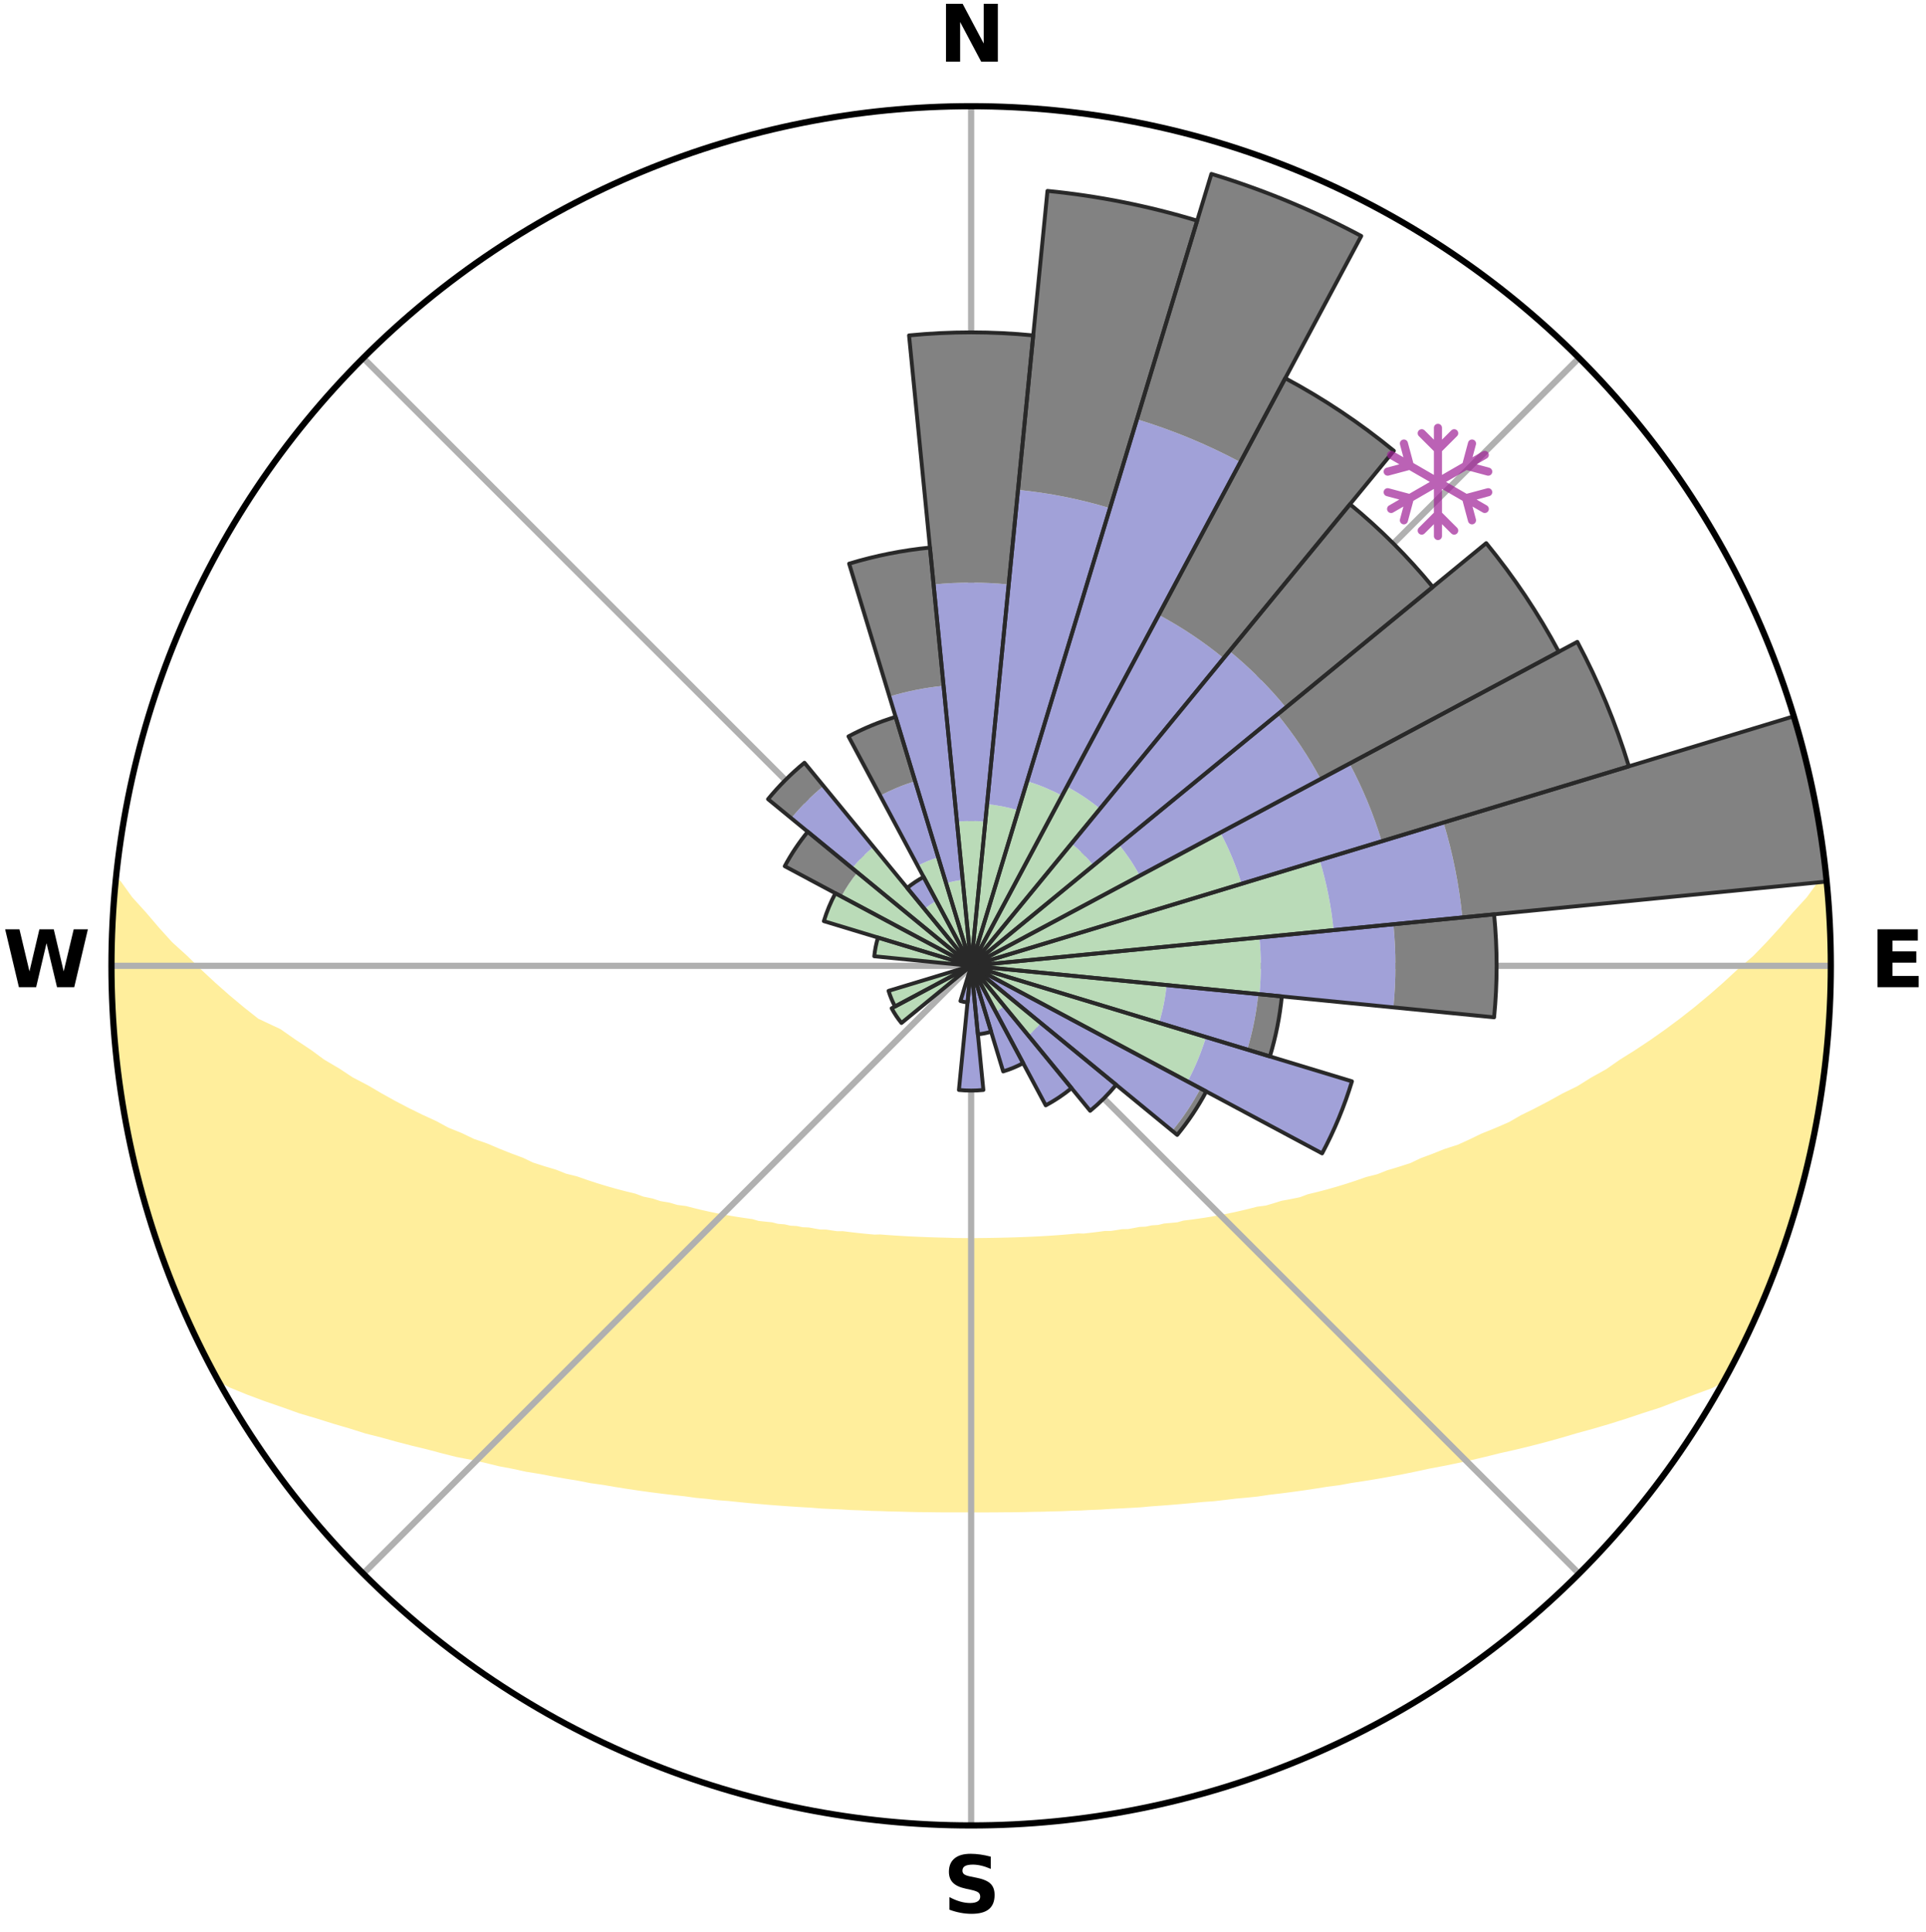 <?xml version="1.0" encoding="utf-8" standalone="no"?>
<!DOCTYPE svg PUBLIC "-//W3C//DTD SVG 1.1//EN"
  "http://www.w3.org/Graphics/SVG/1.1/DTD/svg11.dtd">
<svg xmlns:xlink="http://www.w3.org/1999/xlink" width="248.41pt" height="249.158pt" viewBox="0 0 248.41 249.158" xmlns="http://www.w3.org/2000/svg" version="1.1">
 <title>Ski Rose for Ski Apache</title>
 <defs>
  <style type="text/css">*{stroke-linejoin: round; stroke-linecap: butt}</style>
 </defs>
 <g id="figure_1">
  <g id="patch_1">
   <path d="M 0 249.158 
L 248.41 249.158 
L 248.41 0 
L 0 0 
z
" style="fill: #ffffff"/>
  </g>
  <g id="axes_1">
   <g id="patch_2">
    <path d="M 236.135 124.579 
C 236.135 110.018 233.267 95.599 227.695 82.147 
C 222.122 68.695 213.955 56.471 203.659 46.175 
C 193.363 35.879 181.139 27.711 167.687 22.139 
C 154.235 16.567 139.815 13.699 125.255 13.699 
C 110.694 13.699 96.275 16.567 82.823 22.139 
C 69.371 27.711 57.147 35.879 46.851 46.175 
C 36.555 56.471 28.387 68.695 22.815 82.147 
C 17.243 95.599 14.375 110.018 14.375 124.579 
C 14.375 139.14 17.243 153.559 22.815 167.011 
C 28.387 180.463 36.555 192.687 46.851 202.983 
C 57.147 213.279 69.371 221.447 82.823 227.019 
C 96.275 232.591 110.694 235.459 125.255 235.459 
C 139.815 235.459 154.235 232.591 167.687 227.019 
C 181.139 221.447 193.363 213.279 203.659 202.983 
C 213.955 192.687 222.122 180.463 227.695 167.011 
C 233.267 153.559 236.135 139.14 236.135 124.579 
M 125.255 124.579 
C 125.255 124.579 125.255 124.579 125.255 124.579 
C 125.255 124.579 125.255 124.579 125.255 124.579 
C 125.255 124.579 125.255 124.579 125.255 124.579 
C 125.255 124.579 125.255 124.579 125.255 124.579 
C 125.255 124.579 125.255 124.579 125.255 124.579 
C 125.255 124.579 125.255 124.579 125.255 124.579 
C 125.255 124.579 125.255 124.579 125.255 124.579 
C 125.255 124.579 125.255 124.579 125.255 124.579 
C 125.255 124.579 125.255 124.579 125.255 124.579 
C 125.255 124.579 125.255 124.579 125.255 124.579 
C 125.255 124.579 125.255 124.579 125.255 124.579 
C 125.255 124.579 125.255 124.579 125.255 124.579 
C 125.255 124.579 125.255 124.579 125.255 124.579 
C 125.255 124.579 125.255 124.579 125.255 124.579 
C 125.255 124.579 125.255 124.579 125.255 124.579 
C 125.255 124.579 125.255 124.579 125.255 124.579 
z
" style="fill: #ffffff"/>
   </g>
   <g id="PolyCollection_1">
    <defs>
     <path id="md59bf018d8" d="M 235.602 -135.204 
L 234.915 -135.138 
L 233.415 -133.091 
L 231.573 -131.082 
L 229.911 -129.148 
L 228.201 -127.275 
L 226.449 -125.462 
L 224.406 -123.714 
L 222.585 -122.03 
L 220.735 -120.41 
L 218.859 -118.854 
L 216.959 -117.362 
L 215.038 -115.934 
L 213.099 -114.571 
L 211.142 -113.272 
L 209.172 -112.038 
L 207.44 -110.826 
L 205.447 -109.716 
L 203.694 -108.62 
L 201.688 -107.634 
L 199.921 -106.653 
L 198.15 -105.727 
L 196.377 -104.855 
L 194.839 -103.967 
L 193.064 -103.199 
L 191.292 -102.483 
L 189.753 -101.739 
L 188.215 -101.039 
L 186.457 -100.471 
L 184.929 -99.861 
L 183.406 -99.294 
L 182.103 -98.672 
L 180.593 -98.184 
L 179.093 -97.737 
L 177.805 -97.223 
L 176.325 -96.85 
L 175.053 -96.404 
L 173.789 -95.99 
L 172.533 -95.607 
L 171.287 -95.253 
L 170.051 -94.929 
L 168.827 -94.633 
L 167.785 -94.243 
L 166.582 -93.999 
L 165.393 -93.78 
L 164.375 -93.461 
L 163.365 -93.163 
L 162.214 -93.013 
L 161.223 -92.757 
L 160.241 -92.52 
L 159.268 -92.302 
L 158.304 -92.101 
L 157.351 -91.918 
L 156.408 -91.751 
L 155.476 -91.599 
L 154.555 -91.462 
L 153.645 -91.338 
L 152.747 -91.228 
L 151.961 -91.005 
L 151.083 -90.92 
L 150.217 -90.844 
L 149.45 -90.658 
L 148.606 -90.604 
L 147.851 -90.439 
L 147.028 -90.402 
L 146.287 -90.258 
L 145.551 -90.123 
L 144.758 -90.108 
L 144.035 -89.99 
L 143.317 -89.881 
L 142.554 -89.882 
L 141.85 -89.787 
L 141.151 -89.699 
L 140.456 -89.618 
L 139.767 -89.543 
L 139.048 -89.562 
L 138.372 -89.496 
L 137.7 -89.436 
L 137.032 -89.381 
L 136.369 -89.331 
L 135.709 -89.285 
L 135.054 -89.243 
L 134.403 -89.206 
L 133.755 -89.171 
L 133.111 -89.14 
L 132.471 -89.113 
L 131.833 -89.088 
L 131.198 -89.065 
L 130.565 -89.046 
L 129.935 -89.028 
L 129.307 -89.013 
L 128.681 -88.999 
L 128.056 -88.988 
L 127.432 -88.978 
L 126.81 -88.97 
L 126.187 -88.964 
L 125.566 -88.959 
L 124.944 -88.959 
L 124.322 -88.962 
L 123.7 -88.967 
L 123.077 -88.973 
L 122.455 -89 
L 121.83 -89.014 
L 121.205 -89.031 
L 120.577 -89.049 
L 119.948 -89.069 
L 119.316 -89.092 
L 118.682 -89.117 
L 118.046 -89.145 
L 117.406 -89.175 
L 116.763 -89.209 
L 116.117 -89.246 
L 115.467 -89.286 
L 114.814 -89.33 
L 114.156 -89.378 
L 113.494 -89.431 
L 112.8 -89.409 
L 112.127 -89.468 
L 111.449 -89.532 
L 110.767 -89.602 
L 110.08 -89.679 
L 109.388 -89.762 
L 108.691 -89.852 
L 107.938 -89.848 
L 107.228 -89.95 
L 106.513 -90.06 
L 105.731 -90.071 
L 105.002 -90.197 
L 104.268 -90.332 
L 103.457 -90.363 
L 102.71 -90.517 
L 101.876 -90.563 
L 101.116 -90.738 
L 100.262 -90.803 
L 99.49 -91.001 
L 98.615 -91.088 
L 97.727 -91.186 
L 96.936 -91.422 
L 96.03 -91.546 
L 95.112 -91.683 
L 94.182 -91.836 
L 93.243 -92.003 
L 92.292 -92.187 
L 91.332 -92.387 
L 90.362 -92.605 
L 89.383 -92.842 
L 88.395 -93.098 
L 87.247 -93.248 
L 86.24 -93.545 
L 85.064 -93.74 
L 84.04 -94.081 
L 82.84 -94.325 
L 81.8 -94.714 
L 80.579 -95.009 
L 79.347 -95.332 
L 78.103 -95.685 
L 76.851 -96.067 
L 75.589 -96.48 
L 74.32 -96.924 
L 72.843 -97.295 
L 71.559 -97.807 
L 70.062 -98.253 
L 68.554 -98.739 
L 67.254 -99.36 
L 65.734 -99.925 
L 64.209 -100.532 
L 62.679 -101.183 
L 60.919 -101.797 
L 59.382 -102.538 
L 57.613 -103.252 
L 56.077 -104.088 
L 54.305 -104.903 
L 52.535 -105.772 
L 50.767 -106.696 
L 49.003 -107.674 
L 47.245 -108.708 
L 45.248 -109.751 
L 43.508 -110.899 
L 41.529 -112.066 
L 39.813 -113.33 
L 37.861 -114.622 
L 35.924 -115.978 
L 33.057 -117.323 
L 31.159 -118.824 
L 29.286 -120.389 
L 27.439 -122.018 
L 25.621 -123.71 
L 23.836 -125.464 
L 21.834 -127.287 
L 20.13 -129.169 
L 18.476 -131.11 
L 16.649 -133.127 
L 15.173 -135.179 
L 14.946 -135.201 
L 14.946 -135.201 
L 14.838 -133.269 
L 14.597 -131.347 
L 14.616 -129.41 
L 14.44 -127.481 
L 14.413 -125.546 
L 14.47 -123.612 
L 14.445 -121.677 
L 14.567 -119.746 
L 14.6 -117.811 
L 14.786 -115.885 
L 15.054 -113.968 
L 15.124 -112.031 
L 15.448 -110.123 
L 15.617 -108.194 
L 15.995 -106.295 
L 16.4 -104.404 
L 16.613 -102.476 
L 17.074 -100.596 
L 17.588 -98.73 
L 17.907 -96.817 
L 18.447 -94.959 
L 19.013 -93.109 
L 19.607 -91.268 
L 20.239 -89.441 
L 20.886 -87.62 
L 21.567 -85.812 
L 22.275 -84.014 
L 22.816 -82.147 
L 23.592 -80.375 
L 24.4 -78.617 
L 25.258 -76.883 
L 26.048 -75.116 
L 26.912 -73.385 
L 27.813 -71.672 
L 29.881 -70.619 
L 32.108 -69.712 
L 34.355 -68.875 
L 36.604 -68.103 
L 38.759 -67.329 
L 40.993 -66.667 
L 43.126 -65.997 
L 45.246 -65.376 
L 47.269 -64.738 
L 49.356 -64.207 
L 51.348 -63.655 
L 53.324 -63.144 
L 55.281 -62.672 
L 57.15 -62.173 
L 59.003 -61.709 
L 60.906 -61.344 
L 62.724 -60.947 
L 64.463 -60.517 
L 66.245 -60.182 
L 67.952 -59.81 
L 69.699 -59.531 
L 71.372 -59.213 
L 73.028 -58.921 
L 74.667 -58.652 
L 76.243 -58.343 
L 77.849 -58.119 
L 79.396 -57.854 
L 80.928 -57.609 
L 82.447 -57.383 
L 83.95 -57.175 
L 85.439 -56.986 
L 86.913 -56.811 
L 88.373 -56.652 
L 89.79 -56.453 
L 91.222 -56.321 
L 92.616 -56.15 
L 94.021 -56.044 
L 95.392 -55.898 
L 96.751 -55.765 
L 98.1 -55.644 
L 99.439 -55.532 
L 100.768 -55.431 
L 102.087 -55.338 
L 103.397 -55.254 
L 104.697 -55.178 
L 105.979 -55.074 
L 107.264 -55.014 
L 108.541 -54.959 
L 109.803 -54.882 
L 111.066 -54.84 
L 112.318 -54.777 
L 113.569 -54.746 
L 114.811 -54.699 
L 116.052 -54.676 
L 117.286 -54.64 
L 118.518 -54.613 
L 119.748 -54.603 
L 120.974 -54.586 
L 122.198 -54.577 
L 123.422 -54.578 
L 124.644 -54.577 
L 125.866 -54.576 
L 127.088 -54.575 
L 128.311 -54.579 
L 129.536 -54.591 
L 130.763 -54.597 
L 131.991 -54.618 
L 133.222 -54.648 
L 134.459 -54.666 
L 135.697 -54.706 
L 136.943 -54.733 
L 138.19 -54.788 
L 139.446 -54.825 
L 140.704 -54.893 
L 141.973 -54.941 
L 143.242 -55.028 
L 144.526 -55.09 
L 145.818 -55.158 
L 147.12 -55.233 
L 148.417 -55.354 
L 149.736 -55.447 
L 151.064 -55.549 
L 152.402 -55.661 
L 153.751 -55.784 
L 155.11 -55.918 
L 156.501 -56.015 
L 157.883 -56.172 
L 159.276 -56.343 
L 160.708 -56.474 
L 162.154 -56.62 
L 163.583 -56.835 
L 165.057 -57.009 
L 166.545 -57.2 
L 168.048 -57.407 
L 169.565 -57.634 
L 171.097 -57.879 
L 172.686 -58.083 
L 174.247 -58.37 
L 175.87 -58.616 
L 177.511 -58.884 
L 179.168 -59.177 
L 180.843 -59.494 
L 182.533 -59.838 
L 184.239 -60.209 
L 186.022 -60.544 
L 187.822 -60.91 
L 189.642 -61.306 
L 191.477 -61.736 
L 193.331 -62.199 
L 195.271 -62.634 
L 197.23 -63.107 
L 199.206 -63.618 
L 201.2 -64.17 
L 203.208 -64.764 
L 205.312 -65.34 
L 207.433 -65.962 
L 209.567 -66.633 
L 211.714 -67.353 
L 213.958 -68.069 
L 216.116 -68.899 
L 218.363 -69.734 
L 220.682 -70.589 
L 222.687 -71.678 
L 223.593 -73.388 
L 224.484 -75.105 
L 225.33 -76.846 
L 226.125 -78.61 
L 226.938 -80.366 
L 227.693 -82.148 
L 228.385 -83.955 
L 229.089 -85.757 
L 229.76 -87.572 
L 230.294 -89.434 
L 230.942 -91.256 
L 231.54 -93.096 
L 232.092 -94.951 
L 232.591 -96.82 
L 233.044 -98.701 
L 233.429 -100.598 
L 233.779 -102.499 
L 234.268 -104.375 
L 234.565 -106.287 
L 234.905 -108.192 
L 235.122 -110.115 
L 235.41 -112.028 
L 235.551 -113.959 
L 235.75 -115.883 
L 235.816 -117.817 
L 236.004 -119.744 
L 236.079 -121.677 
L 236.114 -123.612 
L 236.036 -125.546 
L 236.077 -127.481 
L 236.005 -129.415 
L 235.827 -131.342 
L 235.767 -133.277 
L 235.602 -135.204 
z
" style="stroke: #ffee9c"/>
    </defs>
    <g clip-path="url(#p6da8fea939)">
     <use xlink:href="#md59bf018d8" x="0" y="249.158" style="fill: #ffee9c; stroke: #ffee9c"/>
    </g>
   </g>
   <g id="matplotlib.axis_1">
    <g id="xtick_1">
     <g id="line2d_1">
      <path d="M 125.255 124.579 
L 125.255 13.699 
" clip-path="url(#p6da8fea939)" style="fill: none; stroke: #b0b0b0; stroke-width: 0.8; stroke-linecap: square"/>
     </g>
     <g id="text_1">
      <!-- N -->
      <g transform="translate(121.07 7.958) scale(0.1 -0.1)">
       <defs>
        <path id="DejaVuSans-Bold-4e" d="M 588 4666 
L 1931 4666 
L 3628 1466 
L 3628 4666 
L 4769 4666 
L 4769 0 
L 3425 0 
L 1728 3200 
L 1728 0 
L 588 0 
L 588 4666 
z
" transform="scale(0.016)"/>
       </defs>
       <use xlink:href="#DejaVuSans-Bold-4e"/>
      </g>
     </g>
    </g>
    <g id="xtick_2">
     <g id="line2d_2">
      <path d="M 125.255 124.579 
L 203.659 46.175 
" clip-path="url(#p6da8fea939)" style="fill: none; stroke: #b0b0b0; stroke-width: 0.8; stroke-linecap: square"/>
     </g>
    </g>
    <g id="xtick_3">
     <g id="line2d_3">
      <path d="M 125.255 124.579 
L 236.135 124.579 
" clip-path="url(#p6da8fea939)" style="fill: none; stroke: #b0b0b0; stroke-width: 0.8; stroke-linecap: square"/>
     </g>
     <g id="text_2">
      <!-- E -->
      <g transform="translate(241.219 127.338) scale(0.1 -0.1)">
       <defs>
        <path id="DejaVuSans-Bold-45" d="M 588 4666 
L 3834 4666 
L 3834 3756 
L 1791 3756 
L 1791 2888 
L 3713 2888 
L 3713 1978 
L 1791 1978 
L 1791 909 
L 3903 909 
L 3903 0 
L 588 0 
L 588 4666 
z
" transform="scale(0.016)"/>
       </defs>
       <use xlink:href="#DejaVuSans-Bold-45"/>
      </g>
     </g>
    </g>
    <g id="xtick_4">
     <g id="line2d_4">
      <path d="M 125.255 124.579 
L 203.659 202.983 
" clip-path="url(#p6da8fea939)" style="fill: none; stroke: #b0b0b0; stroke-width: 0.8; stroke-linecap: square"/>
     </g>
    </g>
    <g id="xtick_5">
     <g id="line2d_5">
      <path d="M 125.255 124.579 
L 125.255 235.459 
" clip-path="url(#p6da8fea939)" style="fill: none; stroke: #b0b0b0; stroke-width: 0.8; stroke-linecap: square"/>
     </g>
     <g id="text_3">
      <!-- S -->
      <g transform="translate(121.654 246.718) scale(0.1 -0.1)">
       <defs>
        <path id="DejaVuSans-Bold-53" d="M 3834 4519 
L 3834 3531 
Q 3450 3703 3084 3790 
Q 2719 3878 2394 3878 
Q 1963 3878 1756 3759 
Q 1550 3641 1550 3391 
Q 1550 3203 1689 3098 
Q 1828 2994 2194 2919 
L 2706 2816 
Q 3484 2659 3812 2340 
Q 4141 2022 4141 1434 
Q 4141 663 3683 286 
Q 3225 -91 2284 -91 
Q 1841 -91 1394 -6 
Q 947 78 500 244 
L 500 1259 
Q 947 1022 1364 901 
Q 1781 781 2169 781 
Q 2563 781 2772 912 
Q 2981 1044 2981 1288 
Q 2981 1506 2839 1625 
Q 2697 1744 2272 1838 
L 1806 1941 
Q 1106 2091 782 2419 
Q 459 2747 459 3303 
Q 459 4000 909 4375 
Q 1359 4750 2203 4750 
Q 2588 4750 2994 4692 
Q 3400 4634 3834 4519 
z
" transform="scale(0.016)"/>
       </defs>
       <use xlink:href="#DejaVuSans-Bold-53"/>
      </g>
     </g>
    </g>
    <g id="xtick_6">
     <g id="line2d_6">
      <path d="M 125.255 124.579 
L 46.851 202.983 
" clip-path="url(#p6da8fea939)" style="fill: none; stroke: #b0b0b0; stroke-width: 0.8; stroke-linecap: square"/>
     </g>
    </g>
    <g id="xtick_7">
     <g id="line2d_7">
      <path d="M 125.255 124.579 
L 14.375 124.579 
" clip-path="url(#p6da8fea939)" style="fill: none; stroke: #b0b0b0; stroke-width: 0.8; stroke-linecap: square"/>
     </g>
     <g id="text_4">
      <!-- W -->
      <g transform="translate(0.36 127.338) scale(0.1 -0.1)">
       <defs>
        <path id="DejaVuSans-Bold-57" d="M 191 4666 
L 1344 4666 
L 2150 1275 
L 2950 4666 
L 4109 4666 
L 4909 1275 
L 5716 4666 
L 6859 4666 
L 5759 0 
L 4372 0 
L 3525 3547 
L 2688 0 
L 1300 0 
L 191 4666 
z
" transform="scale(0.016)"/>
       </defs>
       <use xlink:href="#DejaVuSans-Bold-57"/>
      </g>
     </g>
    </g>
    <g id="xtick_8">
     <g id="line2d_8">
      <path d="M 125.255 124.579 
L 46.851 46.175 
" clip-path="url(#p6da8fea939)" style="fill: none; stroke: #b0b0b0; stroke-width: 0.8; stroke-linecap: square"/>
     </g>
    </g>
   </g>
   <g id="matplotlib.axis_2"/>
   <g id="patch_3">
    <path d="M 125.255 124.579 
C 125.255 124.579 125.255 124.579 125.255 124.579 
C 125.255 124.579 125.255 124.579 125.255 124.579 
L 125.255 124.579 
C 125.255 124.579 125.255 124.579 125.255 124.579 
C 125.255 124.579 125.255 124.579 125.255 124.579 
z
" clip-path="url(#p6da8fea939)" style="fill: #d9d9d9"/>
   </g>
   <g id="patch_4">
    <path d="M 125.255 124.579 
C 125.255 124.579 125.255 124.579 125.255 124.579 
C 125.255 124.579 125.255 124.579 125.255 124.579 
L 125.255 124.579 
C 125.255 124.579 125.255 124.579 125.255 124.579 
C 125.255 124.579 125.255 124.579 125.255 124.579 
z
" clip-path="url(#p6da8fea939)" style="fill: #d9d9d9"/>
   </g>
   <g id="patch_5">
    <path d="M 125.255 124.579 
C 125.255 124.579 125.255 124.579 125.255 124.579 
C 125.255 124.579 125.255 124.579 125.255 124.579 
L 125.255 124.579 
C 125.255 124.579 125.255 124.579 125.255 124.579 
C 125.255 124.579 125.255 124.579 125.255 124.579 
z
" clip-path="url(#p6da8fea939)" style="fill: #d9d9d9"/>
   </g>
   <g id="patch_6">
    <path d="M 125.255 124.579 
C 125.255 124.579 125.255 124.579 125.255 124.579 
C 125.255 124.579 125.255 124.579 125.255 124.579 
L 125.255 124.579 
C 125.255 124.579 125.255 124.579 125.255 124.579 
C 125.255 124.579 125.255 124.579 125.255 124.579 
z
" clip-path="url(#p6da8fea939)" style="fill: #d9d9d9"/>
   </g>
   <g id="patch_7">
    <path d="M 125.255 124.579 
C 125.255 124.579 125.255 124.579 125.255 124.579 
C 125.255 124.579 125.255 124.579 125.255 124.579 
L 125.255 124.579 
C 125.255 124.579 125.255 124.579 125.255 124.579 
C 125.255 124.579 125.255 124.579 125.255 124.579 
z
" clip-path="url(#p6da8fea939)" style="fill: #d9d9d9"/>
   </g>
   <g id="patch_8">
    <path d="M 125.255 124.579 
C 125.255 124.579 125.255 124.579 125.255 124.579 
C 125.255 124.579 125.255 124.579 125.255 124.579 
L 125.255 124.579 
C 125.255 124.579 125.255 124.579 125.255 124.579 
C 125.255 124.579 125.255 124.579 125.255 124.579 
z
" clip-path="url(#p6da8fea939)" style="fill: #d9d9d9"/>
   </g>
   <g id="patch_9">
    <path d="M 125.255 124.579 
C 125.255 124.579 125.255 124.579 125.255 124.579 
C 125.255 124.579 125.255 124.579 125.255 124.579 
L 125.255 124.579 
C 125.255 124.579 125.255 124.579 125.255 124.579 
C 125.255 124.579 125.255 124.579 125.255 124.579 
z
" clip-path="url(#p6da8fea939)" style="fill: #d9d9d9"/>
   </g>
   <g id="patch_10">
    <path d="M 125.255 124.579 
C 125.255 124.579 125.255 124.579 125.255 124.579 
C 125.255 124.579 125.255 124.579 125.255 124.579 
L 125.255 124.579 
C 125.255 124.579 125.255 124.579 125.255 124.579 
C 125.255 124.579 125.255 124.579 125.255 124.579 
z
" clip-path="url(#p6da8fea939)" style="fill: #d9d9d9"/>
   </g>
   <g id="patch_11">
    <path d="M 125.255 124.579 
C 125.255 124.579 125.255 124.579 125.255 124.579 
C 125.255 124.579 125.255 124.579 125.255 124.579 
L 125.255 124.579 
C 125.255 124.579 125.255 124.579 125.255 124.579 
C 125.255 124.579 125.255 124.579 125.255 124.579 
z
" clip-path="url(#p6da8fea939)" style="fill: #d9d9d9"/>
   </g>
   <g id="patch_12">
    <path d="M 125.255 124.579 
C 125.255 124.579 125.255 124.579 125.255 124.579 
C 125.255 124.579 125.255 124.579 125.255 124.579 
L 125.255 124.579 
C 125.255 124.579 125.255 124.579 125.255 124.579 
C 125.255 124.579 125.255 124.579 125.255 124.579 
z
" clip-path="url(#p6da8fea939)" style="fill: #d9d9d9"/>
   </g>
   <g id="patch_13">
    <path d="M 125.255 124.579 
C 125.255 124.579 125.255 124.579 125.255 124.579 
C 125.255 124.579 125.255 124.579 125.255 124.579 
L 125.255 124.579 
C 125.255 124.579 125.255 124.579 125.255 124.579 
C 125.255 124.579 125.255 124.579 125.255 124.579 
z
" clip-path="url(#p6da8fea939)" style="fill: #d9d9d9"/>
   </g>
   <g id="patch_14">
    <path d="M 125.255 124.579 
C 125.255 124.579 125.255 124.579 125.255 124.579 
C 125.255 124.579 125.255 124.579 125.255 124.579 
L 125.255 124.579 
C 125.255 124.579 125.255 124.579 125.255 124.579 
C 125.255 124.579 125.255 124.579 125.255 124.579 
z
" clip-path="url(#p6da8fea939)" style="fill: #d9d9d9"/>
   </g>
   <g id="patch_15">
    <path d="M 125.255 124.579 
C 125.255 124.579 125.255 124.579 125.255 124.579 
C 125.255 124.579 125.255 124.579 125.255 124.579 
L 125.255 124.579 
C 125.255 124.579 125.255 124.579 125.255 124.579 
C 125.255 124.579 125.255 124.579 125.255 124.579 
z
" clip-path="url(#p6da8fea939)" style="fill: #d9d9d9"/>
   </g>
   <g id="patch_16">
    <path d="M 125.255 124.579 
C 125.255 124.579 125.255 124.579 125.255 124.579 
C 125.255 124.579 125.255 124.579 125.255 124.579 
L 125.255 124.579 
C 125.255 124.579 125.255 124.579 125.255 124.579 
C 125.255 124.579 125.255 124.579 125.255 124.579 
z
" clip-path="url(#p6da8fea939)" style="fill: #d9d9d9"/>
   </g>
   <g id="patch_17">
    <path d="M 125.255 124.579 
C 125.255 124.579 125.255 124.579 125.255 124.579 
C 125.255 124.579 125.255 124.579 125.255 124.579 
L 125.255 124.579 
C 125.255 124.579 125.255 124.579 125.255 124.579 
C 125.255 124.579 125.255 124.579 125.255 124.579 
z
" clip-path="url(#p6da8fea939)" style="fill: #d9d9d9"/>
   </g>
   <g id="patch_18">
    <path d="M 125.255 124.579 
C 125.255 124.579 125.255 124.579 125.255 124.579 
C 125.255 124.579 125.255 124.579 125.255 124.579 
L 125.255 124.579 
C 125.255 124.579 125.255 124.579 125.255 124.579 
C 125.255 124.579 125.255 124.579 125.255 124.579 
z
" clip-path="url(#p6da8fea939)" style="fill: #d9d9d9"/>
   </g>
   <g id="patch_19">
    <path d="M 125.255 124.579 
C 125.255 124.579 125.255 124.579 125.255 124.579 
C 125.255 124.579 125.255 124.579 125.255 124.579 
L 125.255 124.579 
C 125.255 124.579 125.255 124.579 125.255 124.579 
C 125.255 124.579 125.255 124.579 125.255 124.579 
z
" clip-path="url(#p6da8fea939)" style="fill: #d9d9d9"/>
   </g>
   <g id="patch_20">
    <path d="M 125.255 124.579 
C 125.255 124.579 125.255 124.579 125.255 124.579 
C 125.255 124.579 125.255 124.579 125.255 124.579 
L 125.255 124.579 
C 125.255 124.579 125.255 124.579 125.255 124.579 
C 125.255 124.579 125.255 124.579 125.255 124.579 
z
" clip-path="url(#p6da8fea939)" style="fill: #d9d9d9"/>
   </g>
   <g id="patch_21">
    <path d="M 125.255 124.579 
C 125.255 124.579 125.255 124.579 125.255 124.579 
C 125.255 124.579 125.255 124.579 125.255 124.579 
L 125.255 124.579 
C 125.255 124.579 125.255 124.579 125.255 124.579 
C 125.255 124.579 125.255 124.579 125.255 124.579 
z
" clip-path="url(#p6da8fea939)" style="fill: #d9d9d9"/>
   </g>
   <g id="patch_22">
    <path d="M 125.255 124.579 
C 125.255 124.579 125.255 124.579 125.255 124.579 
C 125.255 124.579 125.255 124.579 125.255 124.579 
L 125.255 124.579 
C 125.255 124.579 125.255 124.579 125.255 124.579 
C 125.255 124.579 125.255 124.579 125.255 124.579 
z
" clip-path="url(#p6da8fea939)" style="fill: #d9d9d9"/>
   </g>
   <g id="patch_23">
    <path d="M 125.255 124.579 
C 125.255 124.579 125.255 124.579 125.255 124.579 
C 125.255 124.579 125.255 124.579 125.255 124.579 
L 125.255 124.579 
C 125.255 124.579 125.255 124.579 125.255 124.579 
C 125.255 124.579 125.255 124.579 125.255 124.579 
z
" clip-path="url(#p6da8fea939)" style="fill: #d9d9d9"/>
   </g>
   <g id="patch_24">
    <path d="M 125.255 124.579 
C 125.255 124.579 125.255 124.579 125.255 124.579 
C 125.255 124.579 125.255 124.579 125.255 124.579 
L 125.255 124.579 
C 125.255 124.579 125.255 124.579 125.255 124.579 
C 125.255 124.579 125.255 124.579 125.255 124.579 
z
" clip-path="url(#p6da8fea939)" style="fill: #d9d9d9"/>
   </g>
   <g id="patch_25">
    <path d="M 125.255 124.579 
C 125.255 124.579 125.255 124.579 125.255 124.579 
C 125.255 124.579 125.255 124.579 125.255 124.579 
L 125.255 124.579 
C 125.255 124.579 125.255 124.579 125.255 124.579 
C 125.255 124.579 125.255 124.579 125.255 124.579 
z
" clip-path="url(#p6da8fea939)" style="fill: #d9d9d9"/>
   </g>
   <g id="patch_26">
    <path d="M 125.255 124.579 
C 125.255 124.579 125.255 124.579 125.255 124.579 
C 125.255 124.579 125.255 124.579 125.255 124.579 
L 125.255 124.579 
C 125.255 124.579 125.255 124.579 125.255 124.579 
C 125.255 124.579 125.255 124.579 125.255 124.579 
z
" clip-path="url(#p6da8fea939)" style="fill: #d9d9d9"/>
   </g>
   <g id="patch_27">
    <path d="M 125.255 124.579 
C 125.255 124.579 125.255 124.579 125.255 124.579 
C 125.255 124.579 125.255 124.579 125.255 124.579 
L 125.255 124.579 
C 125.255 124.579 125.255 124.579 125.255 124.579 
C 125.255 124.579 125.255 124.579 125.255 124.579 
z
" clip-path="url(#p6da8fea939)" style="fill: #d9d9d9"/>
   </g>
   <g id="patch_28">
    <path d="M 125.255 124.579 
C 125.255 124.579 125.255 124.579 125.255 124.579 
C 125.255 124.579 125.255 124.579 125.255 124.579 
L 125.255 124.579 
C 125.255 124.579 125.255 124.579 125.255 124.579 
C 125.255 124.579 125.255 124.579 125.255 124.579 
z
" clip-path="url(#p6da8fea939)" style="fill: #d9d9d9"/>
   </g>
   <g id="patch_29">
    <path d="M 125.255 124.579 
C 125.255 124.579 125.255 124.579 125.255 124.579 
C 125.255 124.579 125.255 124.579 125.255 124.579 
L 125.255 124.579 
C 125.255 124.579 125.255 124.579 125.255 124.579 
C 125.255 124.579 125.255 124.579 125.255 124.579 
z
" clip-path="url(#p6da8fea939)" style="fill: #d9d9d9"/>
   </g>
   <g id="patch_30">
    <path d="M 125.255 124.579 
C 125.255 124.579 125.255 124.579 125.255 124.579 
C 125.255 124.579 125.255 124.579 125.255 124.579 
L 125.255 124.579 
C 125.255 124.579 125.255 124.579 125.255 124.579 
C 125.255 124.579 125.255 124.579 125.255 124.579 
z
" clip-path="url(#p6da8fea939)" style="fill: #d9d9d9"/>
   </g>
   <g id="patch_31">
    <path d="M 125.255 124.579 
C 125.255 124.579 125.255 124.579 125.255 124.579 
C 125.255 124.579 125.255 124.579 125.255 124.579 
L 125.255 124.579 
C 125.255 124.579 125.255 124.579 125.255 124.579 
C 125.255 124.579 125.255 124.579 125.255 124.579 
z
" clip-path="url(#p6da8fea939)" style="fill: #d9d9d9"/>
   </g>
   <g id="patch_32">
    <path d="M 125.255 124.579 
C 125.255 124.579 125.255 124.579 125.255 124.579 
C 125.255 124.579 125.255 124.579 125.255 124.579 
L 125.255 124.579 
C 125.255 124.579 125.255 124.579 125.255 124.579 
C 125.255 124.579 125.255 124.579 125.255 124.579 
z
" clip-path="url(#p6da8fea939)" style="fill: #d9d9d9"/>
   </g>
   <g id="patch_33">
    <path d="M 125.255 124.579 
C 125.255 124.579 125.255 124.579 125.255 124.579 
C 125.255 124.579 125.255 124.579 125.255 124.579 
L 125.255 124.579 
C 125.255 124.579 125.255 124.579 125.255 124.579 
C 125.255 124.579 125.255 124.579 125.255 124.579 
z
" clip-path="url(#p6da8fea939)" style="fill: #d9d9d9"/>
   </g>
   <g id="patch_34">
    <path d="M 125.255 124.579 
C 125.255 124.579 125.255 124.579 125.255 124.579 
C 125.255 124.579 125.255 124.579 125.255 124.579 
L 125.255 124.579 
C 125.255 124.579 125.255 124.579 125.255 124.579 
C 125.255 124.579 125.255 124.579 125.255 124.579 
z
" clip-path="url(#p6da8fea939)" style="fill: #d9d9d9"/>
   </g>
   <g id="patch_35">
    <path d="M 125.255 124.579 
C 125.255 124.579 125.255 124.579 125.255 124.579 
C 125.255 124.579 125.255 124.579 125.255 124.579 
L 127.086 105.987 
C 126.477 105.927 125.866 105.897 125.255 105.897 
C 124.643 105.897 124.032 105.927 123.424 105.987 
z
" clip-path="url(#p6da8fea939)" style="fill: #badbb8"/>
   </g>
   <g id="patch_36">
    <path d="M 125.255 124.579 
C 125.255 124.579 125.255 124.579 125.255 124.579 
C 125.255 124.579 125.255 124.579 125.255 124.579 
L 131.338 104.527 
C 130.681 104.328 130.016 104.161 129.343 104.027 
C 128.67 103.894 127.991 103.793 127.309 103.726 
z
" clip-path="url(#p6da8fea939)" style="fill: #badbb8"/>
   </g>
   <g id="patch_37">
    <path d="M 125.255 124.579 
C 125.255 124.579 125.255 124.579 125.255 124.579 
C 125.255 124.579 125.255 124.579 125.255 124.579 
L 136.985 102.633 
C 136.267 102.249 135.53 101.901 134.778 101.589 
C 134.025 101.277 133.258 101.003 132.478 100.766 
z
" clip-path="url(#p6da8fea939)" style="fill: #badbb8"/>
   </g>
   <g id="patch_38">
    <path d="M 125.255 124.579 
C 125.255 124.579 125.255 124.579 125.255 124.579 
C 125.255 124.579 125.255 124.579 125.255 124.579 
L 141.88 104.321 
C 141.217 103.777 140.528 103.266 139.814 102.789 
C 139.101 102.313 138.365 101.871 137.608 101.467 
z
" clip-path="url(#p6da8fea939)" style="fill: #badbb8"/>
   </g>
   <g id="patch_39">
    <path d="M 125.255 124.579 
C 125.255 124.579 125.255 124.579 125.255 124.579 
C 125.255 124.579 125.255 124.579 125.255 124.579 
L 141.032 111.631 
C 140.608 111.115 140.159 110.619 139.687 110.147 
C 139.215 109.675 138.719 109.226 138.203 108.802 
z
" clip-path="url(#p6da8fea939)" style="fill: #badbb8"/>
   </g>
   <g id="patch_40">
    <path d="M 125.255 124.579 
C 125.255 124.579 125.255 124.579 125.255 124.579 
C 125.255 124.579 125.255 124.579 125.255 124.579 
L 147 112.956 
C 146.62 112.244 146.205 111.551 145.756 110.88 
C 145.308 110.209 144.827 109.561 144.315 108.937 
z
" clip-path="url(#p6da8fea939)" style="fill: #badbb8"/>
   </g>
   <g id="patch_41">
    <path d="M 125.255 124.579 
C 125.255 124.579 125.255 124.579 125.255 124.579 
C 125.255 124.579 125.255 124.579 125.255 124.579 
L 160.134 113.999 
C 159.788 112.857 159.386 111.733 158.929 110.631 
C 158.473 109.529 157.962 108.449 157.4 107.397 
z
" clip-path="url(#p6da8fea939)" style="fill: #badbb8"/>
   </g>
   <g id="patch_42">
    <path d="M 125.255 124.579 
C 125.255 124.579 125.255 124.579 125.255 124.579 
C 125.255 124.579 125.255 124.579 125.255 124.579 
L 172.004 119.975 
C 171.853 118.445 171.628 116.923 171.328 115.415 
C 171.028 113.907 170.654 112.414 170.207 110.943 
z
" clip-path="url(#p6da8fea939)" style="fill: #badbb8"/>
   </g>
   <g id="patch_43">
    <path d="M 125.255 124.579 
C 125.255 124.579 125.255 124.579 125.255 124.579 
C 125.255 124.579 125.255 124.579 125.255 124.579 
L 162.439 128.241 
C 162.559 127.024 162.619 125.802 162.619 124.579 
C 162.619 123.356 162.559 122.134 162.439 120.917 
z
" clip-path="url(#p6da8fea939)" style="fill: #badbb8"/>
   </g>
   <g id="patch_44">
    <path d="M 125.255 124.579 
C 125.255 124.579 125.255 124.579 125.255 124.579 
C 125.255 124.579 125.255 124.579 125.255 124.579 
L 149.497 131.933 
C 149.737 131.139 149.939 130.334 150.101 129.521 
C 150.262 128.708 150.384 127.887 150.465 127.062 
z
" clip-path="url(#p6da8fea939)" style="fill: #badbb8"/>
   </g>
   <g id="patch_45">
    <path d="M 125.255 124.579 
C 125.255 124.579 125.255 124.579 125.255 124.579 
C 125.255 124.579 125.255 124.579 125.255 124.579 
L 153.172 139.501 
C 153.66 138.587 154.103 137.65 154.5 136.693 
C 154.896 135.736 155.246 134.759 155.546 133.768 
z
" clip-path="url(#p6da8fea939)" style="fill: #badbb8"/>
   </g>
   <g id="patch_46">
    <path d="M 125.255 124.579 
C 125.255 124.579 125.255 124.579 125.255 124.579 
C 125.255 124.579 125.255 124.579 125.255 124.579 
L 125.255 124.579 
C 125.255 124.579 125.255 124.579 125.255 124.579 
C 125.255 124.579 125.255 124.579 125.255 124.579 
z
" clip-path="url(#p6da8fea939)" style="fill: #badbb8"/>
   </g>
   <g id="patch_47">
    <path d="M 125.255 124.579 
C 125.255 124.579 125.255 124.579 125.255 124.579 
C 125.255 124.579 125.255 124.579 125.255 124.579 
L 132.629 133.564 
C 132.923 133.323 133.205 133.067 133.474 132.798 
C 133.743 132.529 133.998 132.247 134.24 131.953 
z
" clip-path="url(#p6da8fea939)" style="fill: #badbb8"/>
   </g>
   <g id="patch_48">
    <path d="M 125.255 124.579 
C 125.255 124.579 125.255 124.579 125.255 124.579 
C 125.255 124.579 125.255 124.579 125.255 124.579 
L 128.418 130.497 
C 128.612 130.394 128.801 130.281 128.983 130.159 
C 129.166 130.037 129.342 129.906 129.512 129.767 
z
" clip-path="url(#p6da8fea939)" style="fill: #badbb8"/>
   </g>
   <g id="patch_49">
    <path d="M 125.255 124.579 
C 125.255 124.579 125.255 124.579 125.255 124.579 
C 125.255 124.579 125.255 124.579 125.255 124.579 
L 125.255 124.579 
C 125.255 124.579 125.255 124.579 125.255 124.579 
C 125.255 124.579 125.255 124.579 125.255 124.579 
z
" clip-path="url(#p6da8fea939)" style="fill: #badbb8"/>
   </g>
   <g id="patch_50">
    <path d="M 125.255 124.579 
C 125.255 124.579 125.255 124.579 125.255 124.579 
C 125.255 124.579 125.255 124.579 125.255 124.579 
L 125.255 124.579 
C 125.255 124.579 125.255 124.579 125.255 124.579 
C 125.255 124.579 125.255 124.579 125.255 124.579 
z
" clip-path="url(#p6da8fea939)" style="fill: #badbb8"/>
   </g>
   <g id="patch_51">
    <path d="M 125.255 124.579 
C 125.255 124.579 125.255 124.579 125.255 124.579 
C 125.255 124.579 125.255 124.579 125.255 124.579 
L 125.255 124.579 
C 125.255 124.579 125.255 124.579 125.255 124.579 
C 125.255 124.579 125.255 124.579 125.255 124.579 
z
" clip-path="url(#p6da8fea939)" style="fill: #badbb8"/>
   </g>
   <g id="patch_52">
    <path d="M 125.255 124.579 
C 125.255 124.579 125.255 124.579 125.255 124.579 
C 125.255 124.579 125.255 124.579 125.255 124.579 
L 125.255 124.579 
C 125.255 124.579 125.255 124.579 125.255 124.579 
C 125.255 124.579 125.255 124.579 125.255 124.579 
z
" clip-path="url(#p6da8fea939)" style="fill: #badbb8"/>
   </g>
   <g id="patch_53">
    <path d="M 125.255 124.579 
C 125.255 124.579 125.255 124.579 125.255 124.579 
C 125.255 124.579 125.255 124.579 125.255 124.579 
L 125.255 124.579 
C 125.255 124.579 125.255 124.579 125.255 124.579 
C 125.255 124.579 125.255 124.579 125.255 124.579 
z
" clip-path="url(#p6da8fea939)" style="fill: #badbb8"/>
   </g>
   <g id="patch_54">
    <path d="M 125.255 124.579 
C 125.255 124.579 125.255 124.579 125.255 124.579 
C 125.255 124.579 125.255 124.579 125.255 124.579 
L 125.255 124.579 
C 125.255 124.579 125.255 124.579 125.255 124.579 
C 125.255 124.579 125.255 124.579 125.255 124.579 
z
" clip-path="url(#p6da8fea939)" style="fill: #badbb8"/>
   </g>
   <g id="patch_55">
    <path d="M 125.255 124.579 
C 125.255 124.579 125.255 124.579 125.255 124.579 
C 125.255 124.579 125.255 124.579 125.255 124.579 
L 125.255 124.579 
C 125.255 124.579 125.255 124.579 125.255 124.579 
C 125.255 124.579 125.255 124.579 125.255 124.579 
z
" clip-path="url(#p6da8fea939)" style="fill: #badbb8"/>
   </g>
   <g id="patch_56">
    <path d="M 125.255 124.579 
C 125.255 124.579 125.255 124.579 125.255 124.579 
C 125.255 124.579 125.255 124.579 125.255 124.579 
L 115.004 130.058 
C 115.183 130.394 115.379 130.72 115.59 131.037 
C 115.802 131.353 116.028 131.659 116.27 131.953 
z
" clip-path="url(#p6da8fea939)" style="fill: #badbb8"/>
   </g>
   <g id="patch_57">
    <path d="M 125.255 124.579 
C 125.255 124.579 125.255 124.579 125.255 124.579 
C 125.255 124.579 125.255 124.579 125.255 124.579 
L 114.605 127.81 
C 114.711 128.158 114.834 128.501 114.973 128.838 
C 115.113 129.174 115.269 129.504 115.44 129.825 
z
" clip-path="url(#p6da8fea939)" style="fill: #badbb8"/>
   </g>
   <g id="patch_58">
    <path d="M 125.255 124.579 
C 125.255 124.579 125.255 124.579 125.255 124.579 
C 125.255 124.579 125.255 124.579 125.255 124.579 
L 125.255 124.579 
C 125.255 124.579 125.255 124.579 125.255 124.579 
C 125.255 124.579 125.255 124.579 125.255 124.579 
z
" clip-path="url(#p6da8fea939)" style="fill: #badbb8"/>
   </g>
   <g id="patch_59">
    <path d="M 125.255 124.579 
C 125.255 124.579 125.255 124.579 125.255 124.579 
C 125.255 124.579 125.255 124.579 125.255 124.579 
L 125.255 124.579 
C 125.255 124.579 125.255 124.579 125.255 124.579 
C 125.255 124.579 125.255 124.579 125.255 124.579 
z
" clip-path="url(#p6da8fea939)" style="fill: #badbb8"/>
   </g>
   <g id="patch_60">
    <path d="M 125.255 124.579 
C 125.255 124.579 125.255 124.579 125.255 124.579 
C 125.255 124.579 125.255 124.579 125.255 124.579 
L 113.241 120.935 
C 113.121 121.328 113.022 121.727 112.941 122.13 
C 112.861 122.533 112.801 122.94 112.761 123.348 
z
" clip-path="url(#p6da8fea939)" style="fill: #badbb8"/>
   </g>
   <g id="patch_61">
    <path d="M 125.255 124.579 
C 125.255 124.579 125.255 124.579 125.255 124.579 
C 125.255 124.579 125.255 124.579 125.255 124.579 
L 107.748 115.222 
C 107.442 115.795 107.164 116.382 106.915 116.983 
C 106.667 117.583 106.448 118.195 106.259 118.817 
z
" clip-path="url(#p6da8fea939)" style="fill: #badbb8"/>
   </g>
   <g id="patch_62">
    <path d="M 125.255 124.579 
C 125.255 124.579 125.255 124.579 125.255 124.579 
C 125.255 124.579 125.255 124.579 125.255 124.579 
L 110.582 112.538 
C 110.188 113.018 109.818 113.517 109.473 114.034 
C 109.128 114.55 108.808 115.084 108.515 115.632 
z
" clip-path="url(#p6da8fea939)" style="fill: #badbb8"/>
   </g>
   <g id="patch_63">
    <path d="M 125.255 124.579 
C 125.255 124.579 125.255 124.579 125.255 124.579 
C 125.255 124.579 125.255 124.579 125.255 124.579 
L 112.662 109.234 
C 112.159 109.646 111.678 110.083 111.218 110.542 
C 110.759 111.002 110.322 111.484 109.91 111.986 
z
" clip-path="url(#p6da8fea939)" style="fill: #badbb8"/>
   </g>
   <g id="patch_64">
    <path d="M 125.255 124.579 
C 125.255 124.579 125.255 124.579 125.255 124.579 
C 125.255 124.579 125.255 124.579 125.255 124.579 
L 120.781 116.209 
C 120.507 116.356 120.241 116.515 119.982 116.688 
C 119.724 116.861 119.474 117.046 119.234 117.243 
z
" clip-path="url(#p6da8fea939)" style="fill: #badbb8"/>
   </g>
   <g id="patch_65">
    <path d="M 125.255 124.579 
C 125.255 124.579 125.255 124.579 125.255 124.579 
C 125.255 124.579 125.255 124.579 125.255 124.579 
L 121.009 110.583 
C 120.551 110.722 120.1 110.883 119.658 111.067 
C 119.216 111.25 118.782 111.455 118.36 111.68 
z
" clip-path="url(#p6da8fea939)" style="fill: #badbb8"/>
   </g>
   <g id="patch_66">
    <path d="M 125.255 124.579 
C 125.255 124.579 125.255 124.579 125.255 124.579 
C 125.255 124.579 125.255 124.579 125.255 124.579 
L 124.164 113.504 
C 123.802 113.54 123.441 113.593 123.084 113.664 
C 122.727 113.735 122.373 113.824 122.024 113.93 
z
" clip-path="url(#p6da8fea939)" style="fill: #badbb8"/>
   </g>
   <g id="patch_67">
    <path d="M 123.424 105.987 
C 124.032 105.927 124.643 105.897 125.255 105.897 
C 125.866 105.897 126.477 105.927 127.086 105.987 
L 130.1 75.389 
C 128.49 75.231 126.873 75.151 125.255 75.151 
C 123.637 75.151 122.02 75.231 120.41 75.389 
z
" clip-path="url(#p6da8fea939)" style="fill: #a1a1d8"/>
   </g>
   <g id="patch_68">
    <path d="M 127.309 103.726 
C 127.991 103.793 128.67 103.894 129.343 104.027 
C 130.016 104.161 130.681 104.328 131.338 104.527 
L 143.162 65.547 
C 141.23 64.961 139.27 64.47 137.29 64.076 
C 135.309 63.683 133.311 63.386 131.301 63.188 
z
" clip-path="url(#p6da8fea939)" style="fill: #a1a1d8"/>
   </g>
   <g id="patch_69">
    <path d="M 132.478 100.766 
C 133.258 101.003 134.025 101.277 134.778 101.589 
C 135.53 101.901 136.267 102.249 136.985 102.633 
L 159.981 59.612 
C 157.854 58.475 155.673 57.444 153.445 56.521 
C 151.218 55.598 148.946 54.785 146.639 54.085 
z
" clip-path="url(#p6da8fea939)" style="fill: #a1a1d8"/>
   </g>
   <g id="patch_70">
    <path d="M 137.608 101.467 
C 138.365 101.871 139.101 102.313 139.814 102.789 
C 140.528 103.266 141.217 103.777 141.88 104.321 
L 157.817 84.902 
C 156.518 83.837 155.168 82.835 153.771 81.902 
C 152.374 80.968 150.932 80.104 149.45 79.312 
z
" clip-path="url(#p6da8fea939)" style="fill: #a1a1d8"/>
   </g>
   <g id="patch_71">
    <path d="M 138.203 108.802 
C 138.719 109.226 139.215 109.675 139.687 110.147 
C 140.159 110.619 140.608 111.115 141.032 111.631 
L 165.853 91.261 
C 164.763 89.932 163.608 88.657 162.392 87.442 
C 161.177 86.226 159.902 85.071 158.573 83.981 
z
" clip-path="url(#p6da8fea939)" style="fill: #a1a1d8"/>
   </g>
   <g id="patch_72">
    <path d="M 144.315 108.937 
C 144.827 109.561 145.308 110.209 145.756 110.88 
C 146.205 111.551 146.62 112.244 147 112.956 
L 170.328 100.487 
C 169.539 99.012 168.679 97.576 167.749 96.185 
C 166.82 94.794 165.823 93.45 164.762 92.157 
z
" clip-path="url(#p6da8fea939)" style="fill: #a1a1d8"/>
   </g>
   <g id="patch_73">
    <path d="M 157.4 107.397 
C 157.962 108.449 158.473 109.529 158.929 110.631 
C 159.386 111.733 159.788 112.857 160.134 113.999 
L 178.21 108.515 
C 177.685 106.782 177.074 105.075 176.381 103.402 
C 175.688 101.729 174.913 100.09 174.059 98.493 
z
" clip-path="url(#p6da8fea939)" style="fill: #a1a1d8"/>
   </g>
   <g id="patch_74">
    <path d="M 170.207 110.943 
C 170.654 112.414 171.028 113.907 171.328 115.415 
C 171.628 116.923 171.853 118.445 172.004 119.975 
L 188.612 118.339 
C 188.408 116.265 188.102 114.203 187.695 112.159 
C 187.289 110.115 186.782 108.092 186.177 106.098 
z
" clip-path="url(#p6da8fea939)" style="fill: #a1a1d8"/>
   </g>
   <g id="patch_75">
    <path d="M 162.439 120.917 
C 162.559 122.134 162.619 123.356 162.619 124.579 
C 162.619 125.802 162.559 127.024 162.439 128.241 
L 179.716 129.943 
C 179.892 128.16 179.979 126.37 179.979 124.579 
C 179.979 122.788 179.892 120.998 179.716 119.215 
z
" clip-path="url(#p6da8fea939)" style="fill: #a1a1d8"/>
   </g>
   <g id="patch_76">
    <path d="M 150.465 127.062 
C 150.384 127.887 150.262 128.708 150.101 129.521 
C 149.939 130.334 149.737 131.139 149.497 131.933 
L 160.865 135.381 
C 161.219 134.216 161.515 133.034 161.753 131.839 
C 161.99 130.644 162.169 129.439 162.289 128.227 
z
" clip-path="url(#p6da8fea939)" style="fill: #a1a1d8"/>
   </g>
   <g id="patch_77">
    <path d="M 155.546 133.768 
C 155.246 134.759 154.896 135.736 154.5 136.693 
C 154.103 137.65 153.66 138.587 153.172 139.501 
L 170.522 148.775 
C 171.314 147.293 172.032 145.773 172.675 144.221 
C 173.318 142.669 173.884 141.086 174.372 139.479 
z
" clip-path="url(#p6da8fea939)" style="fill: #a1a1d8"/>
   </g>
   <g id="patch_78">
    <path d="M 125.255 124.579 
C 125.255 124.579 125.255 124.579 125.255 124.579 
C 125.255 124.579 125.255 124.579 125.255 124.579 
L 151.192 145.865 
C 151.889 145.016 152.544 144.134 153.154 143.221 
C 153.764 142.307 154.329 141.365 154.847 140.396 
z
" clip-path="url(#p6da8fea939)" style="fill: #a1a1d8"/>
   </g>
   <g id="patch_79">
    <path d="M 134.24 131.953 
C 133.998 132.247 133.743 132.529 133.474 132.798 
C 133.205 133.067 132.923 133.323 132.629 133.564 
L 140.605 143.283 
C 141.217 142.78 141.804 142.248 142.364 141.688 
C 142.924 141.128 143.456 140.541 143.959 139.929 
z
" clip-path="url(#p6da8fea939)" style="fill: #a1a1d8"/>
   </g>
   <g id="patch_80">
    <path d="M 129.512 129.767 
C 129.342 129.906 129.166 130.037 128.983 130.159 
C 128.801 130.281 128.612 130.394 128.418 130.497 
L 134.876 142.579 
C 135.465 142.264 136.039 141.92 136.594 141.549 
C 137.149 141.178 137.686 140.78 138.203 140.356 
z
" clip-path="url(#p6da8fea939)" style="fill: #a1a1d8"/>
   </g>
   <g id="patch_81">
    <path d="M 125.255 124.579 
C 125.255 124.579 125.255 124.579 125.255 124.579 
C 125.255 124.579 125.255 124.579 125.255 124.579 
L 129.387 138.202 
C 129.833 138.066 130.272 137.909 130.703 137.731 
C 131.133 137.553 131.555 137.353 131.965 137.134 
z
" clip-path="url(#p6da8fea939)" style="fill: #a1a1d8"/>
   </g>
   <g id="patch_82">
    <path d="M 125.255 124.579 
C 125.255 124.579 125.255 124.579 125.255 124.579 
C 125.255 124.579 125.255 124.579 125.255 124.579 
L 126.125 133.414 
C 126.414 133.385 126.702 133.343 126.987 133.286 
C 127.272 133.229 127.554 133.159 127.832 133.074 
z
" clip-path="url(#p6da8fea939)" style="fill: #a1a1d8"/>
   </g>
   <g id="patch_83">
    <path d="M 125.255 124.579 
C 125.255 124.579 125.255 124.579 125.255 124.579 
C 125.255 124.579 125.255 124.579 125.255 124.579 
L 123.678 140.593 
C 124.202 140.645 124.728 140.671 125.255 140.671 
C 125.782 140.671 126.308 140.645 126.832 140.593 
z
" clip-path="url(#p6da8fea939)" style="fill: #a1a1d8"/>
   </g>
   <g id="patch_84">
    <path d="M 125.255 124.579 
C 125.255 124.579 125.255 124.579 125.255 124.579 
C 125.255 124.579 125.255 124.579 125.255 124.579 
L 123.877 129.12 
C 124.026 129.165 124.177 129.203 124.329 129.233 
C 124.481 129.263 124.635 129.286 124.79 129.301 
z
" clip-path="url(#p6da8fea939)" style="fill: #a1a1d8"/>
   </g>
   <g id="patch_85">
    <path d="M 125.255 124.579 
C 125.255 124.579 125.255 124.579 125.255 124.579 
C 125.255 124.579 125.255 124.579 125.255 124.579 
L 125.255 124.579 
C 125.255 124.579 125.255 124.579 125.255 124.579 
C 125.255 124.579 125.255 124.579 125.255 124.579 
z
" clip-path="url(#p6da8fea939)" style="fill: #a1a1d8"/>
   </g>
   <g id="patch_86">
    <path d="M 125.255 124.579 
C 125.255 124.579 125.255 124.579 125.255 124.579 
C 125.255 124.579 125.255 124.579 125.255 124.579 
L 125.255 124.579 
C 125.255 124.579 125.255 124.579 125.255 124.579 
C 125.255 124.579 125.255 124.579 125.255 124.579 
z
" clip-path="url(#p6da8fea939)" style="fill: #a1a1d8"/>
   </g>
   <g id="patch_87">
    <path d="M 125.255 124.579 
C 125.255 124.579 125.255 124.579 125.255 124.579 
C 125.255 124.579 125.255 124.579 125.255 124.579 
L 125.255 124.579 
C 125.255 124.579 125.255 124.579 125.255 124.579 
C 125.255 124.579 125.255 124.579 125.255 124.579 
z
" clip-path="url(#p6da8fea939)" style="fill: #a1a1d8"/>
   </g>
   <g id="patch_88">
    <path d="M 116.27 131.953 
C 116.028 131.659 115.802 131.353 115.59 131.037 
C 115.379 130.72 115.183 130.394 115.004 130.058 
L 115.004 130.058 
C 115.183 130.394 115.379 130.72 115.59 131.037 
C 115.802 131.353 116.028 131.659 116.27 131.953 
z
" clip-path="url(#p6da8fea939)" style="fill: #a1a1d8"/>
   </g>
   <g id="patch_89">
    <path d="M 115.44 129.825 
C 115.269 129.504 115.113 129.174 114.973 128.838 
C 114.834 128.501 114.711 128.158 114.605 127.81 
L 114.605 127.81 
C 114.711 128.158 114.834 128.501 114.973 128.838 
C 115.113 129.174 115.269 129.504 115.44 129.825 
z
" clip-path="url(#p6da8fea939)" style="fill: #a1a1d8"/>
   </g>
   <g id="patch_90">
    <path d="M 125.255 124.579 
C 125.255 124.579 125.255 124.579 125.255 124.579 
C 125.255 124.579 125.255 124.579 125.255 124.579 
L 125.255 124.579 
C 125.255 124.579 125.255 124.579 125.255 124.579 
C 125.255 124.579 125.255 124.579 125.255 124.579 
z
" clip-path="url(#p6da8fea939)" style="fill: #a1a1d8"/>
   </g>
   <g id="patch_91">
    <path d="M 125.255 124.579 
C 125.255 124.579 125.255 124.579 125.255 124.579 
C 125.255 124.579 125.255 124.579 125.255 124.579 
L 125.255 124.579 
C 125.255 124.579 125.255 124.579 125.255 124.579 
C 125.255 124.579 125.255 124.579 125.255 124.579 
z
" clip-path="url(#p6da8fea939)" style="fill: #a1a1d8"/>
   </g>
   <g id="patch_92">
    <path d="M 112.761 123.348 
C 112.801 122.94 112.861 122.533 112.941 122.13 
C 113.022 121.727 113.121 121.328 113.241 120.935 
L 113.241 120.935 
C 113.121 121.328 113.022 121.727 112.941 122.13 
C 112.861 122.533 112.801 122.94 112.761 123.348 
z
" clip-path="url(#p6da8fea939)" style="fill: #a1a1d8"/>
   </g>
   <g id="patch_93">
    <path d="M 106.259 118.817 
C 106.448 118.195 106.667 117.583 106.915 116.983 
C 107.164 116.382 107.442 115.795 107.748 115.222 
L 107.748 115.222 
C 107.442 115.795 107.164 116.382 106.915 116.983 
C 106.667 117.583 106.448 118.195 106.259 118.817 
z
" clip-path="url(#p6da8fea939)" style="fill: #a1a1d8"/>
   </g>
   <g id="patch_94">
    <path d="M 108.515 115.632 
C 108.808 115.084 109.128 114.55 109.473 114.034 
C 109.818 113.517 110.188 113.018 110.582 112.538 
L 110.582 112.538 
C 110.188 113.018 109.818 113.517 109.473 114.034 
C 109.128 114.55 108.808 115.084 108.515 115.632 
z
" clip-path="url(#p6da8fea939)" style="fill: #a1a1d8"/>
   </g>
   <g id="patch_95">
    <path d="M 109.91 111.986 
C 110.322 111.484 110.759 111.002 111.218 110.542 
C 111.678 110.083 112.159 109.646 112.662 109.234 
L 106.216 101.38 
C 105.456 102.003 104.728 102.663 104.034 103.358 
C 103.339 104.052 102.679 104.781 102.056 105.54 
z
" clip-path="url(#p6da8fea939)" style="fill: #a1a1d8"/>
   </g>
   <g id="patch_96">
    <path d="M 119.234 117.243 
C 119.474 117.046 119.724 116.861 119.982 116.688 
C 120.241 116.515 120.507 116.356 120.781 116.209 
L 119.129 113.118 
C 118.754 113.319 118.389 113.538 118.035 113.774 
C 117.681 114.01 117.339 114.264 117.011 114.534 
z
" clip-path="url(#p6da8fea939)" style="fill: #a1a1d8"/>
   </g>
   <g id="patch_97">
    <path d="M 118.36 111.68 
C 118.782 111.455 119.216 111.25 119.658 111.067 
C 120.1 110.883 120.551 110.722 121.009 110.583 
L 118.031 100.766 
C 117.252 101.003 116.485 101.277 115.732 101.589 
C 114.98 101.901 114.243 102.249 113.525 102.633 
z
" clip-path="url(#p6da8fea939)" style="fill: #a1a1d8"/>
   </g>
   <g id="patch_98">
    <path d="M 122.024 113.93 
C 122.373 113.824 122.727 113.735 123.084 113.664 
C 123.441 113.593 123.802 113.54 124.164 113.504 
L 121.697 88.46 
C 120.515 88.576 119.339 88.751 118.174 88.982 
C 117.009 89.214 115.856 89.503 114.719 89.848 
z
" clip-path="url(#p6da8fea939)" style="fill: #a1a1d8"/>
   </g>
   <g id="patch_99">
    <path d="M 120.41 75.389 
C 122.02 75.231 123.637 75.151 125.255 75.151 
C 126.873 75.151 128.49 75.231 130.1 75.389 
L 133.264 43.264 
C 130.602 43.001 127.929 42.87 125.255 42.87 
C 122.58 42.87 119.908 43.001 117.246 43.264 
z
" clip-path="url(#p6da8fea939)" style="fill: #828282"/>
   </g>
   <g id="patch_100">
    <path d="M 131.301 63.188 
C 133.311 63.386 135.309 63.683 137.29 64.076 
C 139.27 64.47 141.23 64.961 143.162 65.547 
L 154.41 28.466 
C 151.264 27.512 148.074 26.713 144.849 26.071 
C 141.625 25.43 138.371 24.947 135.099 24.625 
z
" clip-path="url(#p6da8fea939)" style="fill: #828282"/>
   </g>
   <g id="patch_101">
    <path d="M 146.639 54.085 
C 148.946 54.785 151.218 55.598 153.445 56.521 
C 155.673 57.444 157.854 58.475 159.981 59.612 
L 175.572 30.442 
C 172.491 28.795 169.331 27.3 166.103 25.963 
C 162.875 24.626 159.584 23.448 156.24 22.434 
z
" clip-path="url(#p6da8fea939)" style="fill: #828282"/>
   </g>
   <g id="patch_102">
    <path d="M 149.45 79.312 
C 150.932 80.104 152.374 80.968 153.771 81.902 
C 155.168 82.835 156.518 83.837 157.817 84.902 
L 179.774 58.147 
C 177.6 56.362 175.339 54.686 173 53.123 
C 170.662 51.56 168.247 50.113 165.767 48.787 
z
" clip-path="url(#p6da8fea939)" style="fill: #828282"/>
   </g>
   <g id="patch_103">
    <path d="M 158.573 83.981 
C 159.902 85.071 161.177 86.226 162.392 87.442 
C 163.608 88.657 164.763 89.932 165.853 91.261 
L 184.798 75.713 
C 183.199 73.764 181.504 71.895 179.722 70.112 
C 177.939 68.329 176.07 66.635 174.121 65.036 
z
" clip-path="url(#p6da8fea939)" style="fill: #828282"/>
   </g>
   <g id="patch_104">
    <path d="M 164.762 92.157 
C 165.823 93.45 166.82 94.794 167.749 96.185 
C 168.679 97.576 169.539 99.012 170.328 100.487 
L 201.047 84.067 
C 199.721 81.587 198.274 79.172 196.711 76.834 
C 195.148 74.495 193.472 72.234 191.687 70.059 
z
" clip-path="url(#p6da8fea939)" style="fill: #828282"/>
   </g>
   <g id="patch_105">
    <path d="M 174.059 98.493 
C 174.913 100.09 175.688 101.729 176.381 103.402 
C 177.074 105.075 177.685 106.782 178.21 108.515 
L 210.086 98.846 
C 209.244 96.069 208.265 93.336 207.155 90.655 
C 206.045 87.974 204.803 85.35 203.436 82.791 
z
" clip-path="url(#p6da8fea939)" style="fill: #828282"/>
   </g>
   <g id="patch_106">
    <path d="M 186.177 106.098 
C 186.782 108.092 187.289 110.115 187.695 112.159 
C 188.102 114.203 188.408 116.265 188.612 118.339 
L 235.601 113.711 
C 235.245 110.099 234.712 106.507 234.004 102.947 
C 233.296 99.388 232.414 95.865 231.36 92.392 
z
" clip-path="url(#p6da8fea939)" style="fill: #828282"/>
   </g>
   <g id="patch_107">
    <path d="M 179.716 119.215 
C 179.892 120.998 179.979 122.788 179.979 124.579 
C 179.979 126.37 179.892 128.16 179.716 129.943 
L 192.704 131.222 
C 192.921 129.015 193.03 126.797 193.03 124.579 
C 193.03 122.361 192.921 120.144 192.704 117.936 
z
" clip-path="url(#p6da8fea939)" style="fill: #828282"/>
   </g>
   <g id="patch_108">
    <path d="M 162.289 128.227 
C 162.169 129.439 161.99 130.644 161.753 131.839 
C 161.515 133.034 161.219 134.216 160.865 135.381 
L 163.786 136.267 
C 164.168 135.006 164.489 133.727 164.746 132.434 
C 165.003 131.142 165.196 129.837 165.326 128.526 
z
" clip-path="url(#p6da8fea939)" style="fill: #828282"/>
   </g>
   <g id="patch_109">
    <path d="M 174.372 139.479 
C 173.884 141.086 173.318 142.669 172.675 144.221 
C 172.032 145.773 171.314 147.293 170.522 148.775 
L 170.522 148.775 
C 171.314 147.293 172.032 145.773 172.675 144.221 
C 173.318 142.669 173.884 141.086 174.372 139.479 
z
" clip-path="url(#p6da8fea939)" style="fill: #828282"/>
   </g>
   <g id="patch_110">
    <path d="M 154.847 140.396 
C 154.329 141.365 153.764 142.307 153.154 143.221 
C 152.544 144.134 151.889 145.016 151.192 145.865 
L 151.833 146.391 
C 152.547 145.521 153.218 144.617 153.843 143.681 
C 154.468 142.745 155.047 141.779 155.577 140.787 
z
" clip-path="url(#p6da8fea939)" style="fill: #828282"/>
   </g>
   <g id="patch_111">
    <path d="M 143.959 139.929 
C 143.456 140.541 142.924 141.128 142.364 141.688 
C 141.804 142.248 141.217 142.78 140.605 143.283 
L 140.605 143.283 
C 141.217 142.78 141.804 142.248 142.364 141.688 
C 142.924 141.128 143.456 140.541 143.959 139.929 
z
" clip-path="url(#p6da8fea939)" style="fill: #828282"/>
   </g>
   <g id="patch_112">
    <path d="M 138.203 140.356 
C 137.686 140.78 137.149 141.178 136.594 141.549 
C 136.039 141.92 135.465 142.264 134.876 142.579 
L 134.876 142.579 
C 135.465 142.264 136.039 141.92 136.594 141.549 
C 137.149 141.178 137.686 140.78 138.203 140.356 
z
" clip-path="url(#p6da8fea939)" style="fill: #828282"/>
   </g>
   <g id="patch_113">
    <path d="M 131.965 137.134 
C 131.555 137.353 131.133 137.553 130.703 137.731 
C 130.272 137.909 129.833 138.066 129.387 138.202 
L 129.387 138.202 
C 129.833 138.066 130.272 137.909 130.703 137.731 
C 131.133 137.553 131.555 137.353 131.965 137.134 
z
" clip-path="url(#p6da8fea939)" style="fill: #828282"/>
   </g>
   <g id="patch_114">
    <path d="M 127.832 133.074 
C 127.554 133.159 127.272 133.229 126.987 133.286 
C 126.702 133.343 126.414 133.385 126.125 133.414 
L 126.125 133.414 
C 126.414 133.385 126.702 133.343 126.987 133.286 
C 127.272 133.229 127.554 133.159 127.832 133.074 
z
" clip-path="url(#p6da8fea939)" style="fill: #828282"/>
   </g>
   <g id="patch_115">
    <path d="M 126.832 140.593 
C 126.308 140.645 125.782 140.671 125.255 140.671 
C 124.728 140.671 124.202 140.645 123.678 140.593 
L 123.678 140.593 
C 124.202 140.645 124.728 140.671 125.255 140.671 
C 125.782 140.671 126.308 140.645 126.832 140.593 
z
" clip-path="url(#p6da8fea939)" style="fill: #828282"/>
   </g>
   <g id="patch_116">
    <path d="M 124.79 129.301 
C 124.635 129.286 124.481 129.263 124.329 129.233 
C 124.177 129.203 124.026 129.165 123.877 129.12 
L 123.877 129.12 
C 124.026 129.165 124.177 129.203 124.329 129.233 
C 124.481 129.263 124.635 129.286 124.79 129.301 
z
" clip-path="url(#p6da8fea939)" style="fill: #828282"/>
   </g>
   <g id="patch_117">
    <path d="M 125.255 124.579 
C 125.255 124.579 125.255 124.579 125.255 124.579 
C 125.255 124.579 125.255 124.579 125.255 124.579 
L 125.255 124.579 
C 125.255 124.579 125.255 124.579 125.255 124.579 
C 125.255 124.579 125.255 124.579 125.255 124.579 
z
" clip-path="url(#p6da8fea939)" style="fill: #828282"/>
   </g>
   <g id="patch_118">
    <path d="M 125.255 124.579 
C 125.255 124.579 125.255 124.579 125.255 124.579 
C 125.255 124.579 125.255 124.579 125.255 124.579 
L 125.255 124.579 
C 125.255 124.579 125.255 124.579 125.255 124.579 
C 125.255 124.579 125.255 124.579 125.255 124.579 
z
" clip-path="url(#p6da8fea939)" style="fill: #828282"/>
   </g>
   <g id="patch_119">
    <path d="M 125.255 124.579 
C 125.255 124.579 125.255 124.579 125.255 124.579 
C 125.255 124.579 125.255 124.579 125.255 124.579 
L 125.255 124.579 
C 125.255 124.579 125.255 124.579 125.255 124.579 
C 125.255 124.579 125.255 124.579 125.255 124.579 
z
" clip-path="url(#p6da8fea939)" style="fill: #828282"/>
   </g>
   <g id="patch_120">
    <path d="M 116.27 131.953 
C 116.028 131.659 115.802 131.353 115.59 131.037 
C 115.379 130.72 115.183 130.394 115.004 130.058 
L 115.004 130.058 
C 115.183 130.394 115.379 130.72 115.59 131.037 
C 115.802 131.353 116.028 131.659 116.27 131.953 
z
" clip-path="url(#p6da8fea939)" style="fill: #828282"/>
   </g>
   <g id="patch_121">
    <path d="M 115.44 129.825 
C 115.269 129.504 115.113 129.174 114.973 128.838 
C 114.834 128.501 114.711 128.158 114.605 127.81 
L 114.605 127.81 
C 114.711 128.158 114.834 128.501 114.973 128.838 
C 115.113 129.174 115.269 129.504 115.44 129.825 
z
" clip-path="url(#p6da8fea939)" style="fill: #828282"/>
   </g>
   <g id="patch_122">
    <path d="M 125.255 124.579 
C 125.255 124.579 125.255 124.579 125.255 124.579 
C 125.255 124.579 125.255 124.579 125.255 124.579 
L 125.255 124.579 
C 125.255 124.579 125.255 124.579 125.255 124.579 
C 125.255 124.579 125.255 124.579 125.255 124.579 
z
" clip-path="url(#p6da8fea939)" style="fill: #828282"/>
   </g>
   <g id="patch_123">
    <path d="M 125.255 124.579 
C 125.255 124.579 125.255 124.579 125.255 124.579 
C 125.255 124.579 125.255 124.579 125.255 124.579 
L 125.255 124.579 
C 125.255 124.579 125.255 124.579 125.255 124.579 
C 125.255 124.579 125.255 124.579 125.255 124.579 
z
" clip-path="url(#p6da8fea939)" style="fill: #828282"/>
   </g>
   <g id="patch_124">
    <path d="M 112.761 123.348 
C 112.801 122.94 112.861 122.533 112.941 122.13 
C 113.022 121.727 113.121 121.328 113.241 120.935 
L 113.241 120.935 
C 113.121 121.328 113.022 121.727 112.941 122.13 
C 112.861 122.533 112.801 122.94 112.761 123.348 
z
" clip-path="url(#p6da8fea939)" style="fill: #828282"/>
   </g>
   <g id="patch_125">
    <path d="M 106.259 118.817 
C 106.448 118.195 106.667 117.583 106.915 116.983 
C 107.164 116.382 107.442 115.795 107.748 115.222 
L 107.748 115.222 
C 107.442 115.795 107.164 116.382 106.915 116.983 
C 106.667 117.583 106.448 118.195 106.259 118.817 
z
" clip-path="url(#p6da8fea939)" style="fill: #828282"/>
   </g>
   <g id="patch_126">
    <path d="M 108.515 115.632 
C 108.808 115.084 109.128 114.55 109.473 114.034 
C 109.818 113.517 110.188 113.018 110.582 112.538 
L 104.183 107.286 
C 103.617 107.976 103.085 108.693 102.59 109.435 
C 102.094 110.177 101.635 110.942 101.214 111.729 
z
" clip-path="url(#p6da8fea939)" style="fill: #828282"/>
   </g>
   <g id="patch_127">
    <path d="M 102.056 105.54 
C 102.679 104.781 103.339 104.052 104.034 103.358 
C 104.728 102.663 105.456 102.003 106.216 101.38 
L 103.757 98.384 
C 102.899 99.087 102.077 99.833 101.293 100.617 
C 100.508 101.401 99.763 102.224 99.059 103.081 
z
" clip-path="url(#p6da8fea939)" style="fill: #828282"/>
   </g>
   <g id="patch_128">
    <path d="M 117.011 114.534 
C 117.339 114.264 117.681 114.01 118.035 113.774 
C 118.389 113.538 118.754 113.319 119.129 113.118 
L 119.129 113.118 
C 118.754 113.319 118.389 113.538 118.035 113.774 
C 117.681 114.01 117.339 114.264 117.011 114.534 
z
" clip-path="url(#p6da8fea939)" style="fill: #828282"/>
   </g>
   <g id="patch_129">
    <path d="M 113.525 102.633 
C 114.243 102.249 114.98 101.901 115.732 101.589 
C 116.485 101.277 117.252 101.003 118.031 100.766 
L 115.515 92.47 
C 114.464 92.789 113.429 93.159 112.414 93.579 
C 111.4 94 110.406 94.47 109.438 94.987 
z
" clip-path="url(#p6da8fea939)" style="fill: #828282"/>
   </g>
   <g id="patch_130">
    <path d="M 114.719 89.848 
C 115.856 89.503 117.009 89.214 118.174 88.982 
C 119.339 88.751 120.515 88.576 121.697 88.46 
L 119.942 70.632 
C 118.176 70.806 116.42 71.067 114.679 71.413 
C 112.939 71.759 111.217 72.19 109.519 72.705 
z
" clip-path="url(#p6da8fea939)" style="fill: #828282"/>
   </g>
   <g id="patch_131">
    <path d="M 125.255 124.579 
C 125.255 124.579 125.255 124.579 125.255 124.579 
C 125.255 124.579 125.255 124.579 125.255 124.579 
L 133.264 43.264 
C 130.602 43.001 127.929 42.87 125.255 42.87 
C 122.58 42.87 119.908 43.001 117.246 43.264 
L 125.255 124.579 
z
" clip-path="url(#p6da8fea939)" style="fill: none; stroke: #292929; stroke-width: 0.5; stroke-linejoin: miter"/>
   </g>
   <g id="patch_132">
    <path d="M 125.255 124.579 
C 125.255 124.579 125.255 124.579 125.255 124.579 
C 125.255 124.579 125.255 124.579 125.255 124.579 
L 154.41 28.466 
C 151.264 27.512 148.074 26.713 144.849 26.071 
C 141.625 25.43 138.371 24.947 135.099 24.625 
L 125.255 124.579 
z
" clip-path="url(#p6da8fea939)" style="fill: none; stroke: #292929; stroke-width: 0.5; stroke-linejoin: miter"/>
   </g>
   <g id="patch_133">
    <path d="M 125.255 124.579 
C 125.255 124.579 125.255 124.579 125.255 124.579 
C 125.255 124.579 125.255 124.579 125.255 124.579 
L 175.572 30.442 
C 172.491 28.795 169.331 27.3 166.103 25.963 
C 162.875 24.626 159.584 23.448 156.24 22.434 
L 125.255 124.579 
z
" clip-path="url(#p6da8fea939)" style="fill: none; stroke: #292929; stroke-width: 0.5; stroke-linejoin: miter"/>
   </g>
   <g id="patch_134">
    <path d="M 125.255 124.579 
C 125.255 124.579 125.255 124.579 125.255 124.579 
C 125.255 124.579 125.255 124.579 125.255 124.579 
L 179.774 58.147 
C 177.6 56.362 175.339 54.686 173 53.123 
C 170.662 51.56 168.247 50.113 165.767 48.787 
L 125.255 124.579 
z
" clip-path="url(#p6da8fea939)" style="fill: none; stroke: #292929; stroke-width: 0.5; stroke-linejoin: miter"/>
   </g>
   <g id="patch_135">
    <path d="M 125.255 124.579 
C 125.255 124.579 125.255 124.579 125.255 124.579 
C 125.255 124.579 125.255 124.579 125.255 124.579 
L 184.798 75.713 
C 183.199 73.764 181.504 71.895 179.722 70.112 
C 177.939 68.329 176.07 66.635 174.121 65.036 
L 125.255 124.579 
z
" clip-path="url(#p6da8fea939)" style="fill: none; stroke: #292929; stroke-width: 0.5; stroke-linejoin: miter"/>
   </g>
   <g id="patch_136">
    <path d="M 125.255 124.579 
C 125.255 124.579 125.255 124.579 125.255 124.579 
C 125.255 124.579 125.255 124.579 125.255 124.579 
L 201.047 84.067 
C 199.721 81.587 198.274 79.172 196.711 76.834 
C 195.148 74.495 193.472 72.234 191.687 70.059 
L 125.255 124.579 
z
" clip-path="url(#p6da8fea939)" style="fill: none; stroke: #292929; stroke-width: 0.5; stroke-linejoin: miter"/>
   </g>
   <g id="patch_137">
    <path d="M 125.255 124.579 
C 125.255 124.579 125.255 124.579 125.255 124.579 
C 125.255 124.579 125.255 124.579 125.255 124.579 
L 210.086 98.846 
C 209.244 96.069 208.265 93.336 207.155 90.655 
C 206.045 87.974 204.803 85.35 203.436 82.791 
L 125.255 124.579 
z
" clip-path="url(#p6da8fea939)" style="fill: none; stroke: #292929; stroke-width: 0.5; stroke-linejoin: miter"/>
   </g>
   <g id="patch_138">
    <path d="M 125.255 124.579 
C 125.255 124.579 125.255 124.579 125.255 124.579 
C 125.255 124.579 125.255 124.579 125.255 124.579 
L 235.601 113.711 
C 235.245 110.099 234.712 106.507 234.004 102.947 
C 233.296 99.388 232.414 95.865 231.36 92.392 
L 125.255 124.579 
z
" clip-path="url(#p6da8fea939)" style="fill: none; stroke: #292929; stroke-width: 0.5; stroke-linejoin: miter"/>
   </g>
   <g id="patch_139">
    <path d="M 125.255 124.579 
C 125.255 124.579 125.255 124.579 125.255 124.579 
C 125.255 124.579 125.255 124.579 125.255 124.579 
L 192.704 131.222 
C 192.921 129.015 193.03 126.797 193.03 124.579 
C 193.03 122.361 192.921 120.144 192.704 117.936 
L 125.255 124.579 
z
" clip-path="url(#p6da8fea939)" style="fill: none; stroke: #292929; stroke-width: 0.5; stroke-linejoin: miter"/>
   </g>
   <g id="patch_140">
    <path d="M 125.255 124.579 
C 125.255 124.579 125.255 124.579 125.255 124.579 
C 125.255 124.579 125.255 124.579 125.255 124.579 
L 163.786 136.267 
C 164.168 135.006 164.489 133.727 164.746 132.434 
C 165.003 131.142 165.196 129.837 165.326 128.526 
L 125.255 124.579 
z
" clip-path="url(#p6da8fea939)" style="fill: none; stroke: #292929; stroke-width: 0.5; stroke-linejoin: miter"/>
   </g>
   <g id="patch_141">
    <path d="M 125.255 124.579 
C 125.255 124.579 125.255 124.579 125.255 124.579 
C 125.255 124.579 125.255 124.579 125.255 124.579 
L 170.522 148.775 
C 171.314 147.293 172.032 145.773 172.675 144.221 
C 173.318 142.669 173.884 141.086 174.372 139.479 
L 125.255 124.579 
z
" clip-path="url(#p6da8fea939)" style="fill: none; stroke: #292929; stroke-width: 0.5; stroke-linejoin: miter"/>
   </g>
   <g id="patch_142">
    <path d="M 125.255 124.579 
C 125.255 124.579 125.255 124.579 125.255 124.579 
C 125.255 124.579 125.255 124.579 125.255 124.579 
L 151.833 146.391 
C 152.547 145.521 153.218 144.617 153.843 143.681 
C 154.468 142.745 155.047 141.779 155.577 140.787 
L 125.255 124.579 
z
" clip-path="url(#p6da8fea939)" style="fill: none; stroke: #292929; stroke-width: 0.5; stroke-linejoin: miter"/>
   </g>
   <g id="patch_143">
    <path d="M 125.255 124.579 
C 125.255 124.579 125.255 124.579 125.255 124.579 
C 125.255 124.579 125.255 124.579 125.255 124.579 
L 140.605 143.283 
C 141.217 142.78 141.804 142.248 142.364 141.688 
C 142.924 141.128 143.456 140.541 143.959 139.929 
L 125.255 124.579 
z
" clip-path="url(#p6da8fea939)" style="fill: none; stroke: #292929; stroke-width: 0.5; stroke-linejoin: miter"/>
   </g>
   <g id="patch_144">
    <path d="M 125.255 124.579 
C 125.255 124.579 125.255 124.579 125.255 124.579 
C 125.255 124.579 125.255 124.579 125.255 124.579 
L 134.876 142.579 
C 135.465 142.264 136.039 141.92 136.594 141.549 
C 137.149 141.178 137.686 140.78 138.203 140.356 
L 125.255 124.579 
z
" clip-path="url(#p6da8fea939)" style="fill: none; stroke: #292929; stroke-width: 0.5; stroke-linejoin: miter"/>
   </g>
   <g id="patch_145">
    <path d="M 125.255 124.579 
C 125.255 124.579 125.255 124.579 125.255 124.579 
C 125.255 124.579 125.255 124.579 125.255 124.579 
L 129.387 138.202 
C 129.833 138.066 130.272 137.909 130.703 137.731 
C 131.133 137.553 131.555 137.353 131.965 137.134 
L 125.255 124.579 
z
" clip-path="url(#p6da8fea939)" style="fill: none; stroke: #292929; stroke-width: 0.5; stroke-linejoin: miter"/>
   </g>
   <g id="patch_146">
    <path d="M 125.255 124.579 
C 125.255 124.579 125.255 124.579 125.255 124.579 
C 125.255 124.579 125.255 124.579 125.255 124.579 
L 126.125 133.414 
C 126.414 133.385 126.702 133.343 126.987 133.286 
C 127.272 133.229 127.554 133.159 127.832 133.074 
L 125.255 124.579 
z
" clip-path="url(#p6da8fea939)" style="fill: none; stroke: #292929; stroke-width: 0.5; stroke-linejoin: miter"/>
   </g>
   <g id="patch_147">
    <path d="M 125.255 124.579 
C 125.255 124.579 125.255 124.579 125.255 124.579 
C 125.255 124.579 125.255 124.579 125.255 124.579 
L 123.678 140.593 
C 124.202 140.645 124.728 140.671 125.255 140.671 
C 125.782 140.671 126.308 140.645 126.832 140.593 
L 125.255 124.579 
z
" clip-path="url(#p6da8fea939)" style="fill: none; stroke: #292929; stroke-width: 0.5; stroke-linejoin: miter"/>
   </g>
   <g id="patch_148">
    <path d="M 125.255 124.579 
C 125.255 124.579 125.255 124.579 125.255 124.579 
C 125.255 124.579 125.255 124.579 125.255 124.579 
L 123.877 129.12 
C 124.026 129.165 124.177 129.203 124.329 129.233 
C 124.481 129.263 124.635 129.286 124.79 129.301 
L 125.255 124.579 
z
" clip-path="url(#p6da8fea939)" style="fill: none; stroke: #292929; stroke-width: 0.5; stroke-linejoin: miter"/>
   </g>
   <g id="patch_149">
    <path d="M 125.255 124.579 
C 125.255 124.579 125.255 124.579 125.255 124.579 
C 125.255 124.579 125.255 124.579 125.255 124.579 
L 125.255 124.579 
C 125.255 124.579 125.255 124.579 125.255 124.579 
C 125.255 124.579 125.255 124.579 125.255 124.579 
L 125.255 124.579 
z
" clip-path="url(#p6da8fea939)" style="fill: none; stroke: #292929; stroke-width: 0.5; stroke-linejoin: miter"/>
   </g>
   <g id="patch_150">
    <path d="M 125.255 124.579 
C 125.255 124.579 125.255 124.579 125.255 124.579 
C 125.255 124.579 125.255 124.579 125.255 124.579 
L 125.255 124.579 
C 125.255 124.579 125.255 124.579 125.255 124.579 
C 125.255 124.579 125.255 124.579 125.255 124.579 
L 125.255 124.579 
z
" clip-path="url(#p6da8fea939)" style="fill: none; stroke: #292929; stroke-width: 0.5; stroke-linejoin: miter"/>
   </g>
   <g id="patch_151">
    <path d="M 125.255 124.579 
C 125.255 124.579 125.255 124.579 125.255 124.579 
C 125.255 124.579 125.255 124.579 125.255 124.579 
L 125.255 124.579 
C 125.255 124.579 125.255 124.579 125.255 124.579 
C 125.255 124.579 125.255 124.579 125.255 124.579 
L 125.255 124.579 
z
" clip-path="url(#p6da8fea939)" style="fill: none; stroke: #292929; stroke-width: 0.5; stroke-linejoin: miter"/>
   </g>
   <g id="patch_152">
    <path d="M 125.255 124.579 
C 125.255 124.579 125.255 124.579 125.255 124.579 
C 125.255 124.579 125.255 124.579 125.255 124.579 
L 115.004 130.058 
C 115.183 130.394 115.379 130.72 115.59 131.037 
C 115.802 131.353 116.028 131.659 116.27 131.953 
L 125.255 124.579 
z
" clip-path="url(#p6da8fea939)" style="fill: none; stroke: #292929; stroke-width: 0.5; stroke-linejoin: miter"/>
   </g>
   <g id="patch_153">
    <path d="M 125.255 124.579 
C 125.255 124.579 125.255 124.579 125.255 124.579 
C 125.255 124.579 125.255 124.579 125.255 124.579 
L 114.605 127.81 
C 114.711 128.158 114.834 128.501 114.973 128.838 
C 115.113 129.174 115.269 129.504 115.44 129.825 
L 125.255 124.579 
z
" clip-path="url(#p6da8fea939)" style="fill: none; stroke: #292929; stroke-width: 0.5; stroke-linejoin: miter"/>
   </g>
   <g id="patch_154">
    <path d="M 125.255 124.579 
C 125.255 124.579 125.255 124.579 125.255 124.579 
C 125.255 124.579 125.255 124.579 125.255 124.579 
L 125.255 124.579 
C 125.255 124.579 125.255 124.579 125.255 124.579 
C 125.255 124.579 125.255 124.579 125.255 124.579 
L 125.255 124.579 
z
" clip-path="url(#p6da8fea939)" style="fill: none; stroke: #292929; stroke-width: 0.5; stroke-linejoin: miter"/>
   </g>
   <g id="patch_155">
    <path d="M 125.255 124.579 
C 125.255 124.579 125.255 124.579 125.255 124.579 
C 125.255 124.579 125.255 124.579 125.255 124.579 
L 125.255 124.579 
C 125.255 124.579 125.255 124.579 125.255 124.579 
C 125.255 124.579 125.255 124.579 125.255 124.579 
L 125.255 124.579 
z
" clip-path="url(#p6da8fea939)" style="fill: none; stroke: #292929; stroke-width: 0.5; stroke-linejoin: miter"/>
   </g>
   <g id="patch_156">
    <path d="M 125.255 124.579 
C 125.255 124.579 125.255 124.579 125.255 124.579 
C 125.255 124.579 125.255 124.579 125.255 124.579 
L 113.241 120.935 
C 113.121 121.328 113.022 121.727 112.941 122.13 
C 112.861 122.533 112.801 122.94 112.761 123.348 
L 125.255 124.579 
z
" clip-path="url(#p6da8fea939)" style="fill: none; stroke: #292929; stroke-width: 0.5; stroke-linejoin: miter"/>
   </g>
   <g id="patch_157">
    <path d="M 125.255 124.579 
C 125.255 124.579 125.255 124.579 125.255 124.579 
C 125.255 124.579 125.255 124.579 125.255 124.579 
L 107.748 115.222 
C 107.442 115.795 107.164 116.382 106.915 116.983 
C 106.667 117.583 106.448 118.195 106.259 118.817 
L 125.255 124.579 
z
" clip-path="url(#p6da8fea939)" style="fill: none; stroke: #292929; stroke-width: 0.5; stroke-linejoin: miter"/>
   </g>
   <g id="patch_158">
    <path d="M 125.255 124.579 
C 125.255 124.579 125.255 124.579 125.255 124.579 
C 125.255 124.579 125.255 124.579 125.255 124.579 
L 104.183 107.286 
C 103.617 107.976 103.085 108.693 102.59 109.435 
C 102.094 110.177 101.635 110.942 101.214 111.729 
L 125.255 124.579 
z
" clip-path="url(#p6da8fea939)" style="fill: none; stroke: #292929; stroke-width: 0.5; stroke-linejoin: miter"/>
   </g>
   <g id="patch_159">
    <path d="M 125.255 124.579 
C 125.255 124.579 125.255 124.579 125.255 124.579 
C 125.255 124.579 125.255 124.579 125.255 124.579 
L 103.757 98.384 
C 102.899 99.087 102.077 99.833 101.293 100.617 
C 100.508 101.401 99.763 102.224 99.059 103.081 
L 125.255 124.579 
z
" clip-path="url(#p6da8fea939)" style="fill: none; stroke: #292929; stroke-width: 0.5; stroke-linejoin: miter"/>
   </g>
   <g id="patch_160">
    <path d="M 125.255 124.579 
C 125.255 124.579 125.255 124.579 125.255 124.579 
C 125.255 124.579 125.255 124.579 125.255 124.579 
L 119.129 113.118 
C 118.754 113.319 118.389 113.538 118.035 113.774 
C 117.681 114.01 117.339 114.264 117.011 114.534 
L 125.255 124.579 
z
" clip-path="url(#p6da8fea939)" style="fill: none; stroke: #292929; stroke-width: 0.5; stroke-linejoin: miter"/>
   </g>
   <g id="patch_161">
    <path d="M 125.255 124.579 
C 125.255 124.579 125.255 124.579 125.255 124.579 
C 125.255 124.579 125.255 124.579 125.255 124.579 
L 115.515 92.47 
C 114.464 92.789 113.429 93.159 112.414 93.579 
C 111.4 94 110.406 94.47 109.438 94.987 
L 125.255 124.579 
z
" clip-path="url(#p6da8fea939)" style="fill: none; stroke: #292929; stroke-width: 0.5; stroke-linejoin: miter"/>
   </g>
   <g id="patch_162">
    <path d="M 125.255 124.579 
C 125.255 124.579 125.255 124.579 125.255 124.579 
C 125.255 124.579 125.255 124.579 125.255 124.579 
L 119.942 70.632 
C 118.176 70.806 116.42 71.067 114.679 71.413 
C 112.939 71.759 111.217 72.19 109.519 72.705 
L 125.255 124.579 
z
" clip-path="url(#p6da8fea939)" style="fill: none; stroke: #292929; stroke-width: 0.5; stroke-linejoin: miter"/>
   </g>
   <g id="PathCollection_1">
    <defs>
     <path id="m4fc776795f" d="M 0.194 7.414 
L 0.194 7.414 
C 0.055 7.414 -0.078 7.359 -0.176 7.261 
C -0.274 7.163 -0.33 7.03 -0.33 6.891 
L -0.33 5.365 
L -1.528 6.564 
L -1.528 6.564 
C -1.577 6.613 -1.635 6.651 -1.698 6.678 
C -1.762 6.704 -1.83 6.718 -1.899 6.718 
C -1.968 6.718 -2.036 6.704 -2.1 6.678 
C -2.163 6.651 -2.221 6.613 -2.27 6.564 
L -2.27 6.564 
C -2.318 6.515 -2.357 6.458 -2.383 6.394 
C -2.41 6.33 -2.423 6.262 -2.423 6.193 
C -2.423 6.124 -2.41 6.056 -2.383 5.993 
C -2.357 5.929 -2.318 5.871 -2.27 5.823 
L -0.33 3.884 
L -0.33 0.821 
L -2.981 2.352 
L -3.692 5.001 
L -3.692 5.001 
C -3.728 5.135 -3.815 5.25 -3.935 5.319 
C -4.055 5.389 -4.198 5.408 -4.332 5.372 
L -4.332 5.372 
C -4.466 5.336 -4.581 5.249 -4.65 5.129 
C -4.719 5.009 -4.738 4.866 -4.703 4.732 
L -4.263 3.093 
L -5.586 3.856 
L -5.586 3.856 
C -5.645 3.89 -5.711 3.913 -5.779 3.922 
C -5.847 3.931 -5.916 3.926 -5.983 3.909 
C -6.049 3.891 -6.111 3.86 -6.166 3.818 
C -6.221 3.777 -6.266 3.724 -6.301 3.665 
L -6.301 3.665 
C -6.335 3.605 -6.358 3.54 -6.367 3.471 
C -6.375 3.403 -6.371 3.334 -6.353 3.267 
C -6.335 3.201 -6.304 3.139 -6.263 3.084 
C -6.221 3.03 -6.168 2.984 -6.109 2.95 
L -4.786 2.187 
L -6.425 1.747 
L -6.425 1.747 
C -6.559 1.711 -6.673 1.623 -6.743 1.503 
C -6.812 1.383 -6.831 1.24 -6.795 1.106 
L -6.795 1.106 
C -6.777 1.04 -6.747 0.978 -6.705 0.923 
C -6.663 0.869 -6.611 0.823 -6.551 0.789 
C -6.491 0.754 -6.426 0.732 -6.357 0.723 
C -6.289 0.715 -6.22 0.719 -6.154 0.737 
L -3.505 1.447 
L -0.852 -0.085 
L -3.504 -1.616 
L -6.154 -0.906 
L -6.154 -0.906 
C -6.22 -0.888 -6.289 -0.883 -6.358 -0.892 
C -6.426 -0.901 -6.492 -0.924 -6.551 -0.958 
C -6.611 -0.992 -6.663 -1.038 -6.705 -1.093 
C -6.747 -1.148 -6.778 -1.21 -6.795 -1.276 
L -6.795 -1.276 
C -6.831 -1.41 -6.812 -1.553 -6.743 -1.673 
C -6.673 -1.793 -6.559 -1.881 -6.425 -1.917 
L -4.786 -2.355 
L -6.109 -3.12 
L -6.109 -3.12 
C -6.229 -3.189 -6.316 -3.303 -6.352 -3.437 
C -6.388 -3.571 -6.37 -3.713 -6.301 -3.834 
L -6.301 -3.834 
C -6.266 -3.893 -6.221 -3.945 -6.166 -3.987 
C -6.112 -4.029 -6.049 -4.06 -5.983 -4.078 
C -5.917 -4.096 -5.847 -4.1 -5.779 -4.091 
C -5.711 -4.082 -5.645 -4.06 -5.586 -4.026 
L -4.263 -3.261 
L -4.703 -4.9 
L -4.703 -4.9 
C -4.738 -5.034 -4.719 -5.177 -4.65 -5.297 
C -4.581 -5.417 -4.466 -5.505 -4.332 -5.541 
L -4.332 -5.541 
C -4.198 -5.576 -4.056 -5.558 -3.936 -5.488 
C -3.816 -5.419 -3.728 -5.305 -3.692 -5.171 
L -2.982 -2.522 
L -0.329 -0.99 
L -0.329 -4.052 
L -2.269 -5.992 
L -2.269 -5.992 
C -2.318 -6.04 -2.357 -6.098 -2.383 -6.162 
C -2.41 -6.225 -2.423 -6.293 -2.423 -6.362 
C -2.423 -6.431 -2.41 -6.499 -2.383 -6.563 
C -2.357 -6.626 -2.318 -6.684 -2.269 -6.733 
L -2.269 -6.733 
C -2.221 -6.782 -2.163 -6.82 -2.1 -6.847 
C -2.036 -6.873 -1.968 -6.887 -1.899 -6.887 
C -1.83 -6.887 -1.762 -6.873 -1.698 -6.847 
C -1.635 -6.82 -1.577 -6.782 -1.528 -6.733 
L -0.329 -5.534 
L -0.329 -7.06 
L -0.329 -7.06 
C -0.329 -7.198 -0.274 -7.332 -0.176 -7.43 
C -0.078 -7.528 0.055 -7.583 0.194 -7.583 
L 0.194 -7.583 
C 0.332 -7.583 0.466 -7.528 0.564 -7.43 
C 0.662 -7.332 0.717 -7.198 0.717 -7.06 
L 0.717 -5.534 
L 1.916 -6.733 
L 1.916 -6.733 
C 1.964 -6.782 2.022 -6.82 2.086 -6.847 
C 2.149 -6.873 2.218 -6.887 2.286 -6.887 
C 2.355 -6.887 2.423 -6.873 2.487 -6.847 
C 2.551 -6.82 2.608 -6.782 2.657 -6.733 
L 2.657 -6.733 
C 2.706 -6.684 2.744 -6.626 2.771 -6.563 
C 2.797 -6.499 2.811 -6.431 2.811 -6.362 
C 2.811 -6.293 2.797 -6.225 2.771 -6.162 
C 2.744 -6.098 2.706 -6.04 2.657 -5.992 
L 0.717 -4.052 
L 0.717 -0.991 
L 3.369 -2.523 
L 4.079 -5.171 
L 4.079 -5.171 
C 4.115 -5.305 4.203 -5.419 4.323 -5.488 
C 4.443 -5.558 4.586 -5.576 4.72 -5.541 
L 4.72 -5.541 
C 4.854 -5.505 4.968 -5.417 5.038 -5.297 
C 5.107 -5.177 5.126 -5.034 5.09 -4.9 
L 4.65 -3.263 
L 5.973 -4.026 
L 5.973 -4.026 
C 6.033 -4.06 6.098 -4.082 6.167 -4.091 
C 6.235 -4.1 6.304 -4.096 6.37 -4.078 
C 6.437 -4.06 6.499 -4.029 6.554 -3.987 
C 6.608 -3.945 6.654 -3.893 6.688 -3.833 
L 6.688 -3.833 
C 6.757 -3.713 6.776 -3.571 6.74 -3.437 
C 6.704 -3.303 6.616 -3.189 6.496 -3.12 
L 5.173 -2.355 
L 6.812 -1.917 
L 6.812 -1.917 
C 6.946 -1.881 7.061 -1.793 7.13 -1.673 
C 7.2 -1.553 7.219 -1.41 7.183 -1.276 
L 7.183 -1.276 
C 7.165 -1.21 7.134 -1.147 7.093 -1.093 
C 7.051 -1.038 6.998 -0.992 6.939 -0.958 
C 6.879 -0.923 6.813 -0.901 6.745 -0.892 
C 6.677 -0.883 6.608 -0.888 6.541 -0.906 
L 3.891 -1.616 
L 1.239 -0.085 
L 3.893 1.447 
L 6.541 0.737 
L 6.541 0.737 
C 6.675 0.701 6.818 0.72 6.938 0.789 
C 7.058 0.859 7.145 0.973 7.181 1.106 
L 7.181 1.106 
C 7.217 1.24 7.198 1.383 7.129 1.503 
C 7.06 1.623 6.946 1.711 6.812 1.747 
L 5.173 2.187 
L 6.496 2.95 
L 6.496 2.95 
C 6.556 2.984 6.608 3.03 6.65 3.085 
C 6.691 3.139 6.722 3.201 6.74 3.268 
C 6.758 3.334 6.762 3.404 6.753 3.472 
C 6.744 3.54 6.721 3.606 6.687 3.665 
L 6.687 3.665 
C 6.617 3.785 6.503 3.872 6.369 3.908 
C 6.236 3.944 6.093 3.925 5.973 3.856 
L 4.65 3.091 
L 5.089 4.732 
L 5.089 4.732 
C 5.125 4.866 5.106 5.008 5.037 5.128 
C 4.967 5.248 4.853 5.336 4.72 5.372 
L 4.72 5.372 
C 4.586 5.408 4.443 5.389 4.323 5.319 
C 4.203 5.25 4.115 5.136 4.079 5.002 
L 3.368 2.352 
L 0.717 0.821 
L 0.717 3.884 
L 2.657 5.823 
L 2.657 5.823 
C 2.706 5.871 2.745 5.929 2.771 5.993 
C 2.797 6.056 2.811 6.125 2.811 6.193 
C 2.811 6.262 2.797 6.331 2.771 6.394 
C 2.745 6.458 2.706 6.515 2.657 6.564 
L 2.657 6.564 
C 2.608 6.613 2.551 6.652 2.487 6.678 
C 2.424 6.704 2.355 6.718 2.286 6.718 
C 2.218 6.718 2.149 6.704 2.086 6.678 
C 2.022 6.652 1.965 6.613 1.916 6.564 
L 0.717 5.365 
L 0.717 6.891 
L 0.717 6.891 
C 0.717 7.03 0.662 7.163 0.564 7.261 
C 0.466 7.359 0.333 7.414 0.194 7.414 
L 0.194 7.414 
z
"/>
    </defs>
    <g clip-path="url(#p6da8fea939)">
     <use xlink:href="#m4fc776795f" x="185.27" y="62.247" style="fill: #9e2096; fill-opacity: 0.7"/>
    </g>
   </g>
   <g id="patch_163">
    <path d="M 125.255 13.699 
C 110.694 13.699 96.275 16.567 82.823 22.139 
C 69.371 27.711 57.147 35.879 46.851 46.175 
C 36.555 56.471 28.387 68.695 22.815 82.147 
C 17.243 95.599 14.375 110.018 14.375 124.579 
C 14.375 139.14 17.243 153.559 22.815 167.011 
C 28.387 180.463 36.555 192.687 46.851 202.983 
C 57.147 213.279 69.371 221.447 82.823 227.019 
C 96.275 232.591 110.694 235.459 125.255 235.459 
C 139.815 235.459 154.235 232.591 167.687 227.019 
C 181.139 221.447 193.363 213.279 203.659 202.983 
C 213.955 192.687 222.122 180.463 227.695 167.011 
C 233.267 153.559 236.135 139.14 236.135 124.579 
C 236.135 110.018 233.267 95.599 227.695 82.147 
C 222.122 68.695 213.955 56.471 203.659 46.175 
C 193.363 35.879 181.139 27.711 167.687 22.139 
C 154.235 16.567 139.815 13.699 125.255 13.699 
" style="fill: none; stroke: #000000; stroke-width: 0.8; stroke-linejoin: miter; stroke-linecap: square"/>
   </g>
  </g>
 </g>
 <defs>
  <clipPath id="p6da8fea939">
   <path d="M 236.135 124.579 
C 236.135 110.018 233.267 95.599 227.695 82.147 
C 222.122 68.695 213.955 56.471 203.659 46.175 
C 193.363 35.879 181.139 27.711 167.687 22.139 
C 154.235 16.567 139.815 13.699 125.255 13.699 
C 110.694 13.699 96.275 16.567 82.823 22.139 
C 69.371 27.711 57.147 35.879 46.851 46.175 
C 36.555 56.471 28.387 68.695 22.815 82.147 
C 17.243 95.599 14.375 110.018 14.375 124.579 
C 14.375 139.14 17.243 153.559 22.815 167.011 
C 28.387 180.463 36.555 192.687 46.851 202.983 
C 57.147 213.279 69.371 221.447 82.823 227.019 
C 96.275 232.591 110.694 235.459 125.255 235.459 
C 139.815 235.459 154.235 232.591 167.687 227.019 
C 181.139 221.447 193.363 213.279 203.659 202.983 
C 213.955 192.687 222.122 180.463 227.695 167.011 
C 233.267 153.559 236.135 139.14 236.135 124.579 
M 125.255 124.579 
C 125.255 124.579 125.255 124.579 125.255 124.579 
C 125.255 124.579 125.255 124.579 125.255 124.579 
C 125.255 124.579 125.255 124.579 125.255 124.579 
C 125.255 124.579 125.255 124.579 125.255 124.579 
C 125.255 124.579 125.255 124.579 125.255 124.579 
C 125.255 124.579 125.255 124.579 125.255 124.579 
C 125.255 124.579 125.255 124.579 125.255 124.579 
C 125.255 124.579 125.255 124.579 125.255 124.579 
C 125.255 124.579 125.255 124.579 125.255 124.579 
C 125.255 124.579 125.255 124.579 125.255 124.579 
C 125.255 124.579 125.255 124.579 125.255 124.579 
C 125.255 124.579 125.255 124.579 125.255 124.579 
C 125.255 124.579 125.255 124.579 125.255 124.579 
C 125.255 124.579 125.255 124.579 125.255 124.579 
C 125.255 124.579 125.255 124.579 125.255 124.579 
C 125.255 124.579 125.255 124.579 125.255 124.579 
z
"/>
  </clipPath>
 </defs>
</svg>
